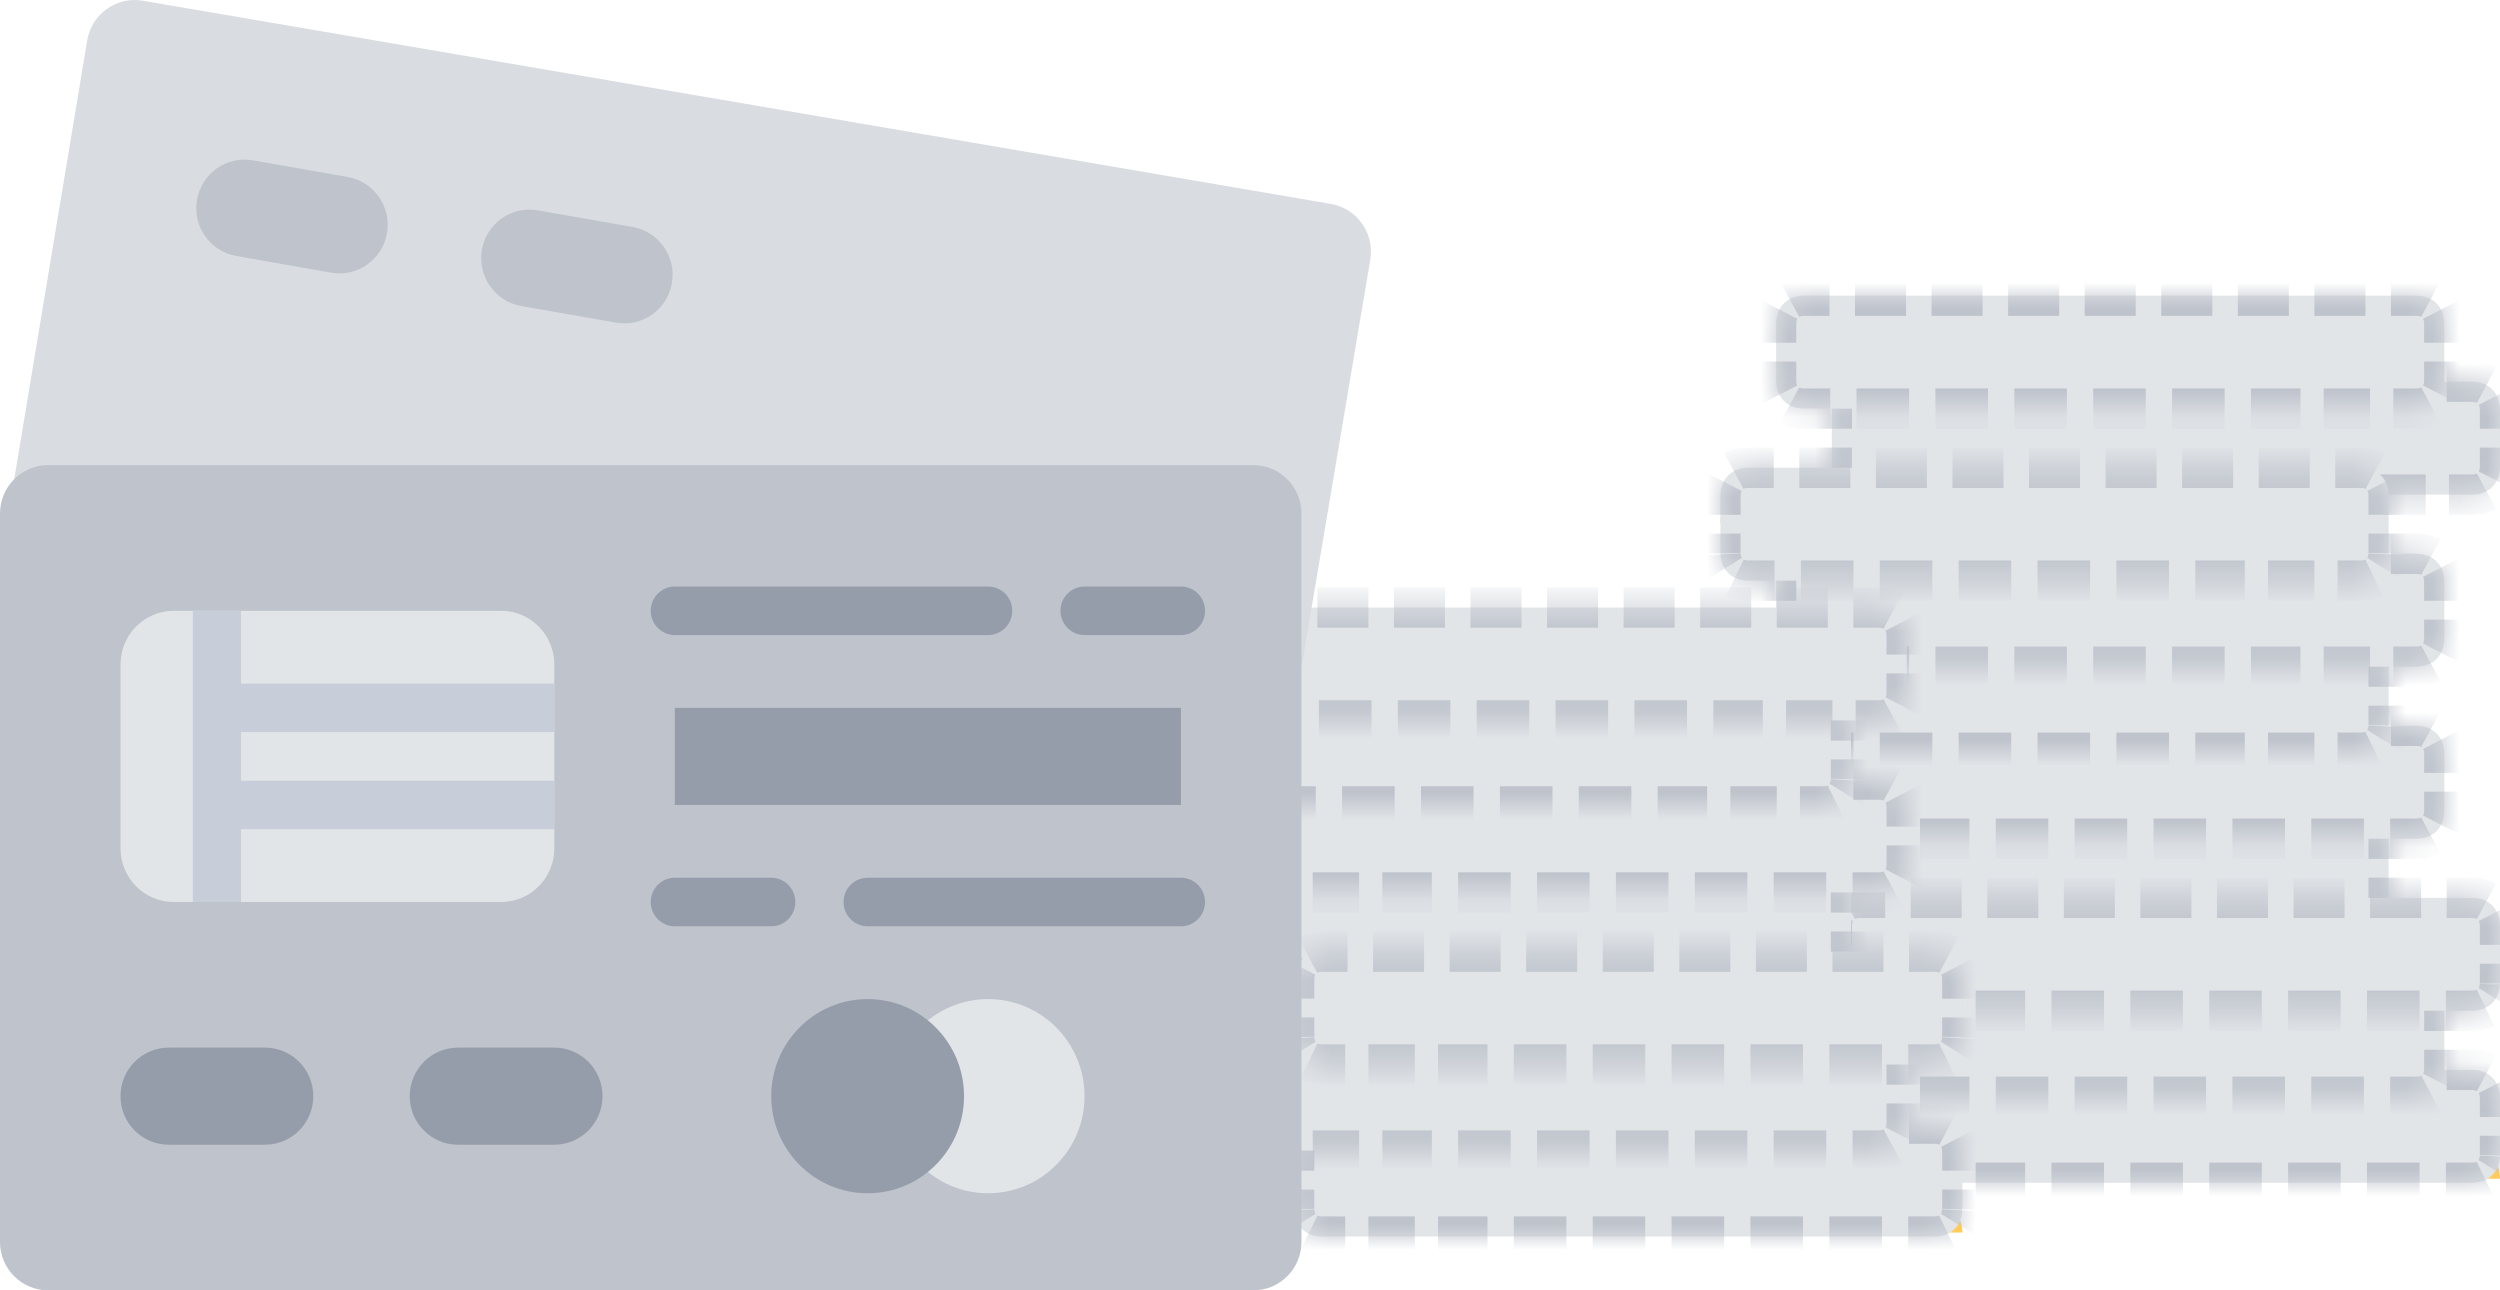<svg width="93" height="48" viewBox="0 0 93 48" fill="none" xmlns="http://www.w3.org/2000/svg">
<path d="M73.321 43.85H93C93 43.22 92.586 42.8 91.964 42.8H73.321V43.85Z" fill="#FFCB5B"/>
<mask id="path-2-inside-1" fill="white">
<path fill-rule="evenodd" clip-rule="evenodd" d="M92.995 43.066C92.947 43.631 92.547 44 91.964 44H74.357H69.179C68.596 44 68.195 43.631 68.148 43.066C68.144 43.028 68.143 42.989 68.143 42.95V40.85C68.143 40.22 68.557 39.8 69.179 39.8H91.964C92.586 39.8 93 40.22 93 40.85V42.95C93 42.989 92.998 43.028 92.995 43.066Z"/>
</mask>
<path fill-rule="evenodd" clip-rule="evenodd" d="M92.995 43.066C92.947 43.631 92.547 44 91.964 44H74.357H69.179C68.596 44 68.195 43.631 68.148 43.066C68.144 43.028 68.143 42.989 68.143 42.95V40.85C68.143 40.22 68.557 39.8 69.179 39.8H91.964C92.586 39.8 93 40.22 93 40.85V42.95C93 42.989 92.998 43.028 92.995 43.066Z" fill="#E2E5E8"/>
<path d="M92.995 43.066L93.369 43.097L93.369 43.097L92.995 43.066ZM68.148 43.066L68.521 43.034V43.034L68.148 43.066ZM91.964 43.625C92.1 43.625 92.211 43.597 92.299 43.555L92.628 44.229C92.428 44.327 92.202 44.375 91.964 44.375V43.625ZM92.522 43.354C92.573 43.272 92.61 43.166 92.622 43.034L93.369 43.097C93.349 43.336 93.279 43.558 93.159 43.75L92.522 43.354ZM92.622 43.034C92.622 43.025 92.623 43.016 92.624 43.007L93.372 43.048C93.371 43.064 93.37 43.081 93.369 43.097L92.622 43.034ZM92.625 42.978C92.625 42.969 92.625 42.96 92.625 42.95H93.375C93.375 42.966 93.375 42.982 93.374 42.999L92.625 42.978ZM92.625 42.95V42.25H93.375V42.95H92.625ZM92.625 41.55V40.85H93.375V41.55H92.625ZM92.625 40.85C92.625 40.701 92.594 40.58 92.546 40.487L93.212 40.143C93.321 40.354 93.375 40.595 93.375 40.85H92.625ZM92.32 40.256C92.229 40.207 92.111 40.175 91.964 40.175V39.425C92.222 39.425 92.464 39.482 92.676 39.596L92.32 40.256ZM91.964 40.175H91.015V39.425H91.964V40.175ZM90.066 40.175H88.167V39.425H90.066V40.175ZM87.217 40.175H85.319V39.425H87.217V40.175ZM84.369 40.175H82.47V39.425H84.369V40.175ZM81.521 40.175H79.622V39.425H81.521V40.175ZM78.673 40.175H76.774V39.425H78.673V40.175ZM75.824 40.175H73.926V39.425H75.824V40.175ZM72.976 40.175H71.077V39.425H72.976V40.175ZM70.128 40.175H69.179V39.425H70.128V40.175ZM69.179 40.175C69.032 40.175 68.914 40.207 68.823 40.256L68.467 39.596C68.679 39.482 68.921 39.425 69.179 39.425V40.175ZM68.597 40.487C68.549 40.58 68.518 40.701 68.518 40.85H67.768C67.768 40.595 67.822 40.354 67.931 40.143L68.597 40.487ZM68.518 40.85V41.55H67.768V40.85H68.518ZM68.518 42.25V42.95H67.768V42.25H68.518ZM68.518 42.95C68.518 42.96 68.518 42.969 68.518 42.978L67.769 42.999C67.768 42.982 67.768 42.966 67.768 42.95H68.518ZM68.519 43.007C68.52 43.016 68.521 43.025 68.521 43.034L67.774 43.097C67.773 43.081 67.772 43.064 67.771 43.048L68.519 43.007ZM68.521 43.034C68.532 43.166 68.57 43.272 68.62 43.354L67.984 43.75C67.864 43.558 67.794 43.336 67.774 43.097L68.521 43.034ZM68.844 43.555C68.932 43.597 69.043 43.625 69.179 43.625V44.375C68.941 44.375 68.715 44.327 68.515 44.229L68.844 43.555ZM69.179 43.625H70.042V44.375H69.179V43.625ZM70.905 43.625H72.631V44.375H70.905V43.625ZM73.494 43.625H74.357V44.375H73.494V43.625ZM74.357 43.625H75.335V44.375H74.357V43.625ZM76.314 43.625H78.27V44.375H76.314V43.625ZM79.248 43.625H81.204V44.375H79.248V43.625ZM82.183 43.625H84.139V44.375H82.183V43.625ZM85.117 43.625H87.073V44.375H85.117V43.625ZM88.052 43.625H90.008V44.375H88.052V43.625ZM90.986 43.625H91.964V44.375H90.986V43.625ZM92.995 43.066L93.743 43.129L93.743 43.129L92.995 43.066ZM68.148 43.066L68.895 43.003L68.895 43.003L68.148 43.066ZM91.964 43.25C92.049 43.25 92.103 43.233 92.134 43.218L92.793 44.566C92.536 44.691 92.253 44.75 91.964 44.75V43.25ZM92.204 43.155C92.221 43.129 92.241 43.081 92.248 43.002L93.743 43.129C93.718 43.421 93.631 43.701 93.477 43.948L92.204 43.155ZM92.248 43.003C92.248 42.997 92.249 42.992 92.249 42.986L93.747 43.068C93.746 43.088 93.744 43.108 93.743 43.129L92.248 43.003ZM92.25 42.968C92.25 42.962 92.25 42.956 92.25 42.95H93.75C93.75 42.969 93.75 42.989 93.749 43.009L92.25 42.968ZM92.25 42.95V42.25H93.75V42.95H92.25ZM92.25 41.55V40.85H93.75V41.55H92.25ZM92.25 40.85C92.25 40.754 92.23 40.693 92.213 40.66L93.545 39.971C93.685 40.241 93.75 40.542 93.75 40.85H92.25ZM92.141 40.586C92.111 40.57 92.056 40.55 91.964 40.55V39.05C92.277 39.05 92.582 39.119 92.854 39.266L92.141 40.586ZM91.964 40.55H91.015V39.05H91.964V40.55ZM90.066 40.55H88.167V39.05H90.066V40.55ZM87.217 40.55H85.319V39.05H87.217V40.55ZM84.369 40.55H82.47V39.05H84.369V40.55ZM81.521 40.55H79.622V39.05H81.521V40.55ZM78.673 40.55H76.774V39.05H78.673V40.55ZM75.824 40.55H73.926V39.05H75.824V40.55ZM72.976 40.55H71.077V39.05H72.976V40.55ZM70.128 40.55H69.179V39.05H70.128V40.55ZM69.179 40.55C69.087 40.55 69.032 40.57 69.001 40.586L68.289 39.266C68.561 39.119 68.866 39.05 69.179 39.05V40.55ZM68.93 40.659C68.913 40.693 68.893 40.754 68.893 40.85H67.393C67.393 40.542 67.458 40.241 67.598 39.971L68.93 40.659ZM68.893 40.85V41.55H67.393V40.85H68.893ZM68.893 42.25V42.95H67.393V42.25H68.893ZM68.893 42.95C68.893 42.956 68.893 42.962 68.893 42.968L67.394 43.009C67.393 42.989 67.393 42.969 67.393 42.95H68.893ZM68.894 42.986C68.894 42.992 68.895 42.997 68.895 43.003L67.4 43.129C67.399 43.108 67.397 43.088 67.396 43.068L68.894 42.986ZM68.895 43.003C68.902 43.081 68.922 43.129 68.939 43.155L67.665 43.948C67.511 43.701 67.425 43.42 67.4 43.129L68.895 43.003ZM69.009 43.218C69.04 43.233 69.094 43.25 69.179 43.25V44.75C68.89 44.75 68.607 44.691 68.35 44.566L69.009 43.218ZM69.179 43.25H70.042V44.75H69.179V43.25ZM70.905 43.25H72.631V44.75H70.905V43.25ZM73.494 43.25H74.357V44.75H73.494V43.25ZM74.357 43.25H75.335V44.75H74.357V43.25ZM76.314 43.25H78.27V44.75H76.314V43.25ZM79.248 43.25H81.204V44.75H79.248V43.25ZM82.183 43.25H84.139V44.75H82.183V43.25ZM85.117 43.25H87.073V44.75H85.117V43.25ZM88.052 43.25H90.008V44.75H88.052V43.25ZM90.986 43.25H91.964V44.75H90.986V43.25Z" fill="#BEC3CC" mask="url(#path-2-inside-1)"/>
<path d="M71.25 39.65H90.929C90.929 39.02 90.514 38.6 89.893 38.6H71.25V39.65Z" fill="#FFCB5B"/>
<mask id="path-5-inside-2" fill="white">
<path fill-rule="evenodd" clip-rule="evenodd" d="M90.929 39.75C90.929 40.38 90.514 40.8 89.893 40.8L72.286 40.8L67.107 40.8C66.486 40.8 66.072 40.38 66.072 39.75V37.65C66.072 37.02 66.486 36.6 67.107 36.6H89.893C90.514 36.6 90.929 37.02 90.929 37.65V39.75Z"/>
</mask>
<path fill-rule="evenodd" clip-rule="evenodd" d="M90.929 39.75C90.929 40.38 90.514 40.8 89.893 40.8L72.286 40.8L67.107 40.8C66.486 40.8 66.072 40.38 66.072 39.75V37.65C66.072 37.02 66.486 36.6 67.107 36.6H89.893C90.514 36.6 90.929 37.02 90.929 37.65V39.75Z" fill="#E2E5E8"/>
<path d="M89.893 40.8V41.175H89.893L89.893 40.8ZM72.286 40.8L72.286 40.425H72.286L72.286 40.8ZM67.107 40.8L67.107 41.175H67.107V40.8ZM89.893 40.425C90.04 40.425 90.157 40.393 90.248 40.344L90.604 41.004C90.393 41.118 90.15 41.175 89.893 41.175V40.425ZM90.474 40.113C90.522 40.02 90.554 39.899 90.554 39.75H91.304C91.304 40.005 91.25 40.246 91.141 40.457L90.474 40.113ZM90.554 39.75V39.05H91.304V39.75H90.554ZM90.554 38.35V37.65H91.304V38.35H90.554ZM90.554 37.65C90.554 37.501 90.522 37.38 90.474 37.288L91.141 36.943C91.25 37.154 91.304 37.395 91.304 37.65H90.554ZM90.248 37.056C90.157 37.007 90.04 36.975 89.893 36.975V36.225C90.15 36.225 90.393 36.282 90.604 36.396L90.248 37.056ZM89.893 36.975H88.944V36.225H89.893V36.975ZM87.994 36.975H86.095V36.225H87.994V36.975ZM85.146 36.975H83.247V36.225H85.146V36.975ZM82.298 36.975H80.399V36.225H82.298V36.975ZM79.45 36.975H77.551V36.225H79.45V36.975ZM76.601 36.975H74.702V36.225H76.601V36.975ZM73.753 36.975H71.854V36.225H73.753V36.975ZM70.905 36.975H69.006V36.225H70.905V36.975ZM68.057 36.975H67.107V36.225H68.057V36.975ZM67.107 36.975C66.96 36.975 66.843 37.007 66.752 37.056L66.396 36.396C66.608 36.282 66.85 36.225 67.107 36.225V36.975ZM66.526 37.287C66.478 37.38 66.447 37.501 66.447 37.65H65.697C65.697 37.395 65.751 37.154 65.859 36.943L66.526 37.287ZM66.447 37.65V38.35H65.697V37.65H66.447ZM66.447 39.05V39.75H65.697V39.05H66.447ZM66.447 39.75C66.447 39.899 66.478 40.02 66.526 40.113L65.859 40.457C65.751 40.246 65.697 40.005 65.697 39.75H66.447ZM66.752 40.344C66.843 40.393 66.96 40.425 67.107 40.425V41.175C66.85 41.175 66.608 41.118 66.396 41.004L66.752 40.344ZM67.107 40.425L67.97 40.425L67.97 41.175L67.107 41.175L67.107 40.425ZM68.833 40.425L70.56 40.425L70.56 41.175L68.833 41.175L68.833 40.425ZM71.423 40.425L72.286 40.425L72.286 41.175L71.423 41.175L71.423 40.425ZM72.286 40.425L73.264 40.425L73.264 41.175L72.286 41.175L72.286 40.425ZM74.242 40.425L76.198 40.425L76.198 41.175L74.242 41.175L74.242 40.425ZM77.177 40.425L79.133 40.425L79.133 41.175L77.177 41.175L77.177 40.425ZM80.111 40.425L82.067 40.425L82.067 41.175L80.111 41.175L80.111 40.425ZM83.046 40.425L85.002 40.425L85.002 41.175L83.046 41.175L83.046 40.425ZM85.98 40.425L87.937 40.425L87.937 41.175L85.98 41.175L85.98 40.425ZM88.915 40.425L89.893 40.425L89.893 41.175L88.915 41.175L88.915 40.425ZM89.893 40.8V41.55H89.893L89.893 40.8ZM72.286 40.8L72.286 40.05H72.286L72.286 40.8ZM67.107 40.8L67.107 41.55H67.107V40.8ZM89.893 40.05C89.984 40.05 90.04 40.03 90.07 40.014L90.782 41.334C90.51 41.481 90.205 41.55 89.893 41.55V40.05ZM90.141 39.941C90.159 39.907 90.179 39.846 90.179 39.75H91.679C91.679 40.058 91.613 40.359 91.474 40.629L90.141 39.941ZM90.179 39.75V39.05H91.679V39.75H90.179ZM90.179 38.35V37.65H91.679V38.35H90.179ZM90.179 37.65C90.179 37.554 90.159 37.493 90.141 37.459L91.474 36.771C91.613 37.041 91.679 37.342 91.679 37.65H90.179ZM90.07 37.386C90.04 37.37 89.984 37.35 89.893 37.35V35.85C90.205 35.85 90.51 35.919 90.782 36.066L90.07 37.386ZM89.893 37.35H88.944V35.85H89.893V37.35ZM87.994 37.35H86.095V35.85H87.994V37.35ZM85.146 37.35H83.247V35.85H85.146V37.35ZM82.298 37.35H80.399V35.85H82.298V37.35ZM79.45 37.35H77.551V35.85H79.45V37.35ZM76.601 37.35H74.702V35.85H76.601V37.35ZM73.753 37.35H71.854V35.85H73.753V37.35ZM70.905 37.35H69.006V35.85H70.905V37.35ZM68.057 37.35H67.107V35.85H68.057V37.35ZM67.107 37.35C67.016 37.35 66.96 37.37 66.93 37.386L66.218 36.066C66.49 35.919 66.795 35.85 67.107 35.85V37.35ZM66.859 37.459C66.842 37.493 66.822 37.554 66.822 37.65H65.322C65.322 37.342 65.387 37.041 65.526 36.771L66.859 37.459ZM66.822 37.65V38.35H65.322V37.65H66.822ZM66.822 39.05V39.75H65.322V39.05H66.822ZM66.822 39.75C66.822 39.846 66.842 39.907 66.859 39.941L65.526 40.629C65.387 40.359 65.322 40.058 65.322 39.75H66.822ZM66.93 40.014C66.96 40.03 67.016 40.05 67.107 40.05V41.55C66.795 41.55 66.49 41.481 66.218 41.334L66.93 40.014ZM67.107 40.05L67.97 40.05L67.97 41.55L67.107 41.55L67.107 40.05ZM68.833 40.05L70.559 40.05L70.56 41.55L68.833 41.55L68.833 40.05ZM71.423 40.05L72.286 40.05L72.286 41.55L71.423 41.55L71.423 40.05ZM72.286 40.05L73.264 40.05L73.264 41.55L72.286 41.55L72.286 40.05ZM74.242 40.05L76.198 40.05L76.198 41.55L74.242 41.55L74.242 40.05ZM77.177 40.05L79.133 40.05L79.133 41.55L77.177 41.55L77.177 40.05ZM80.111 40.05L82.067 40.05L82.067 41.55L80.111 41.55L80.111 40.05ZM83.046 40.05L85.002 40.05L85.002 41.55L83.046 41.55L83.046 40.05ZM85.98 40.05L87.937 40.05L87.937 41.55L85.98 41.55L85.98 40.05ZM88.915 40.05L89.893 40.05L89.893 41.55L88.915 41.55L88.915 40.05Z" fill="#BEC3CC" mask="url(#path-5-inside-2)"/>
<path d="M69.179 31.25H88.857C88.857 30.62 88.443 30.2 87.822 30.2H69.179V31.25Z" fill="#FFCB5B"/>
<mask id="path-8-inside-3" fill="white">
<path fill-rule="evenodd" clip-rule="evenodd" d="M87.825 34.4H87.821L70.214 34.4L65.036 34.4C64.414 34.4 64 33.98 64 33.35V31.25C64 30.62 64.414 30.2 65.036 30.2H87.821C88.443 30.2 88.857 30.62 88.857 31.25V33.35C88.857 33.979 88.445 34.398 87.825 34.4Z"/>
</mask>
<path fill-rule="evenodd" clip-rule="evenodd" d="M87.825 34.4H87.821L70.214 34.4L65.036 34.4C64.414 34.4 64 33.98 64 33.35V31.25C64 30.62 64.414 30.2 65.036 30.2H87.821C88.443 30.2 88.857 30.62 88.857 31.25V33.35C88.857 33.979 88.445 34.398 87.825 34.4Z" fill="#E2E5E8"/>
<path d="M87.821 34.4V34.775H87.821L87.821 34.4ZM87.825 34.4L87.826 34.775H87.825V34.4ZM70.214 34.4L70.214 34.025H70.214L70.214 34.4ZM65.036 34.4L65.036 34.775H65.036V34.4ZM87.821 34.025H87.823V34.775H87.821V34.025ZM87.824 34.025H87.825V34.775H87.824V34.025ZM87.824 34.025C87.97 34.025 88.088 33.992 88.178 33.943L88.536 34.602C88.325 34.717 88.083 34.774 87.826 34.775L87.824 34.025ZM88.403 33.712C88.451 33.619 88.482 33.499 88.482 33.35H89.232C89.232 33.604 89.178 33.844 89.07 34.055L88.403 33.712ZM88.482 33.35V32.65H89.232V33.35H88.482ZM88.482 31.95V31.25H89.232V31.95H88.482ZM88.482 31.25C88.482 31.101 88.451 30.98 88.403 30.887L89.069 30.543C89.178 30.754 89.232 30.995 89.232 31.25H88.482ZM88.177 30.656C88.086 30.607 87.968 30.575 87.821 30.575V29.825C88.079 29.825 88.321 29.882 88.533 29.996L88.177 30.656ZM87.821 30.575H86.872V29.825H87.821V30.575ZM85.923 30.575H84.024V29.825H85.923V30.575ZM83.074 30.575H81.176V29.825H83.074V30.575ZM80.226 30.575H78.327V29.825H80.226V30.575ZM77.378 30.575H75.479V29.825H77.378V30.575ZM74.53 30.575H72.631V29.825H74.53V30.575ZM71.681 30.575H69.783V29.825H71.681V30.575ZM68.833 30.575H66.934V29.825H68.833V30.575ZM65.985 30.575H65.036V29.825H65.985V30.575ZM65.036 30.575C64.889 30.575 64.771 30.607 64.68 30.656L64.324 29.996C64.536 29.882 64.778 29.825 65.036 29.825V30.575ZM64.454 30.887C64.406 30.98 64.375 31.101 64.375 31.25H63.625C63.625 30.995 63.679 30.754 63.788 30.543L64.454 30.887ZM64.375 31.25V31.95H63.625V31.25H64.375ZM64.375 32.65V33.35H63.625V32.65H64.375ZM64.375 33.35C64.375 33.499 64.406 33.62 64.454 33.713L63.788 34.057C63.679 33.846 63.625 33.605 63.625 33.35H64.375ZM64.68 33.944C64.771 33.993 64.889 34.025 65.036 34.025V34.775C64.778 34.775 64.536 34.718 64.324 34.604L64.68 33.944ZM65.036 34.025L65.899 34.025L65.899 34.775L65.036 34.775L65.036 34.025ZM66.762 34.025L68.488 34.025L68.488 34.775L66.762 34.775L66.762 34.025ZM69.351 34.025L70.214 34.025L70.214 34.775L69.351 34.775L69.351 34.025ZM70.214 34.025L71.192 34.025L71.192 34.775L70.214 34.775L70.214 34.025ZM72.171 34.025L74.127 34.025L74.127 34.775L72.171 34.775L72.171 34.025ZM75.105 34.025L77.061 34.025L77.061 34.775L75.105 34.775L75.105 34.025ZM78.04 34.025L79.996 34.025L79.996 34.775L78.04 34.775L78.04 34.025ZM80.974 34.025L82.93 34.025L82.93 34.775L80.974 34.775L80.974 34.025ZM83.909 34.025L85.865 34.025L85.865 34.775L83.909 34.775L83.909 34.025ZM86.843 34.025L87.821 34.025L87.821 34.775L86.843 34.775L86.843 34.025ZM87.821 34.4V35.15H87.821L87.821 34.4ZM87.825 34.4L87.827 35.15H87.825V34.4ZM70.214 34.4L70.214 33.65H70.214L70.214 34.4ZM65.036 34.4L65.036 35.15H65.036V34.4ZM87.821 33.65H87.823V35.15H87.821V33.65ZM87.824 33.65H87.825V35.15H87.824V33.65ZM87.823 33.65C87.914 33.65 87.969 33.63 87.999 33.614L88.715 34.932C88.443 35.079 88.139 35.149 87.827 35.15L87.823 33.65ZM88.07 33.54C88.087 33.506 88.107 33.446 88.107 33.35H89.607C89.607 33.657 89.542 33.957 89.403 34.227L88.07 33.54ZM88.107 33.35V32.65H89.607V33.35H88.107ZM88.107 31.95V31.25H89.607V31.95H88.107ZM88.107 31.25C88.107 31.154 88.087 31.093 88.07 31.059L89.402 30.371C89.542 30.641 89.607 30.942 89.607 31.25H88.107ZM87.998 30.986C87.968 30.97 87.913 30.95 87.821 30.95V29.45C88.134 29.45 88.439 29.519 88.711 29.666L87.998 30.986ZM87.821 30.95H86.872V29.45H87.821V30.95ZM85.923 30.95H84.024V29.45H85.923V30.95ZM83.074 30.95H81.176V29.45H83.074V30.95ZM80.226 30.95H78.327V29.45H80.226V30.95ZM77.378 30.95H75.479V29.45H77.378V30.95ZM74.53 30.95H72.631V29.45H74.53V30.95ZM71.681 30.95H69.783V29.45H71.681V30.95ZM68.833 30.95H66.934V29.45H68.833V30.95ZM65.985 30.95H65.036V29.45H65.985V30.95ZM65.036 30.95C64.944 30.95 64.889 30.97 64.859 30.986L64.146 29.666C64.418 29.519 64.723 29.45 65.036 29.45V30.95ZM64.787 31.059C64.77 31.093 64.75 31.154 64.75 31.25H63.25C63.25 30.942 63.315 30.641 63.455 30.371L64.787 31.059ZM64.75 31.25V31.95H63.25V31.25H64.75ZM64.75 32.65V33.35H63.25V32.65H64.75ZM64.75 33.35C64.75 33.446 64.77 33.507 64.787 33.541L63.455 34.229C63.315 33.959 63.25 33.658 63.25 33.35H64.75ZM64.859 33.614C64.889 33.63 64.944 33.65 65.036 33.65V35.15C64.723 35.15 64.418 35.081 64.146 34.934L64.859 33.614ZM65.036 33.65L65.899 33.65L65.899 35.15L65.036 35.15L65.036 33.65ZM66.762 33.65L68.488 33.65L68.488 35.15L66.762 35.15L66.762 33.65ZM69.351 33.65L70.214 33.65L70.214 35.15L69.351 35.15L69.351 33.65ZM70.214 33.65L71.192 33.65L71.192 35.15L70.214 35.15L70.214 33.65ZM72.171 33.65L74.127 33.65L74.127 35.15L72.171 35.15L72.171 33.65ZM75.105 33.65L77.061 33.65L77.061 35.15L75.105 35.15L75.105 33.65ZM78.04 33.65L79.996 33.65L79.996 35.15L78.04 35.15L78.04 33.65ZM80.974 33.65L82.93 33.65L82.93 35.15L80.974 35.15L80.974 33.65ZM83.909 33.65L85.865 33.65L85.865 35.15L83.909 35.15L83.909 33.65ZM86.843 33.65L87.821 33.65L87.821 35.15L86.843 35.15L86.843 33.65Z" fill="#BEC3CC" mask="url(#path-8-inside-3)"/>
<mask id="path-10-inside-4" fill="white">
<path fill-rule="evenodd" clip-rule="evenodd" d="M90.929 30.15C90.929 30.78 90.514 31.2 89.893 31.2L72.286 31.2L67.107 31.2C66.486 31.2 66.072 30.78 66.072 30.15V28.05C66.072 27.42 66.486 27 67.107 27H89.893C90.514 27 90.929 27.42 90.929 28.05V30.15Z"/>
</mask>
<path fill-rule="evenodd" clip-rule="evenodd" d="M90.929 30.15C90.929 30.78 90.514 31.2 89.893 31.2L72.286 31.2L67.107 31.2C66.486 31.2 66.072 30.78 66.072 30.15V28.05C66.072 27.42 66.486 27 67.107 27H89.893C90.514 27 90.929 27.42 90.929 28.05V30.15Z" fill="#E2E5E8"/>
<path d="M89.893 31.2V31.575H89.893L89.893 31.2ZM72.286 31.2L72.286 30.825H72.286L72.286 31.2ZM67.107 31.2L67.107 31.575H67.107V31.2ZM89.893 30.825C90.04 30.825 90.157 30.793 90.248 30.744L90.604 31.404C90.393 31.518 90.15 31.575 89.893 31.575V30.825ZM90.474 30.513C90.522 30.42 90.554 30.299 90.554 30.15H91.304C91.304 30.405 91.25 30.646 91.141 30.857L90.474 30.513ZM90.554 30.15V29.45H91.304V30.15H90.554ZM90.554 28.75V28.05H91.304V28.75H90.554ZM90.554 28.05C90.554 27.901 90.522 27.78 90.474 27.687L91.141 27.343C91.25 27.554 91.304 27.795 91.304 28.05H90.554ZM90.248 27.456C90.157 27.407 90.04 27.375 89.893 27.375V26.625C90.15 26.625 90.393 26.682 90.604 26.796L90.248 27.456ZM89.893 27.375H88.944V26.625H89.893V27.375ZM87.994 27.375H86.095V26.625H87.994V27.375ZM85.146 27.375H83.247V26.625H85.146V27.375ZM82.298 27.375H80.399V26.625H82.298V27.375ZM79.45 27.375H77.551V26.625H79.45V27.375ZM76.601 27.375H74.702V26.625H76.601V27.375ZM73.753 27.375H71.854V26.625H73.753V27.375ZM70.905 27.375H69.006V26.625H70.905V27.375ZM68.057 27.375H67.107V26.625H68.057V27.375ZM67.107 27.375C66.96 27.375 66.843 27.407 66.752 27.456L66.396 26.796C66.608 26.682 66.85 26.625 67.107 26.625V27.375ZM66.526 27.687C66.478 27.78 66.447 27.901 66.447 28.05H65.697C65.697 27.795 65.751 27.554 65.859 27.343L66.526 27.687ZM66.447 28.05V28.75H65.697V28.05H66.447ZM66.447 29.45V30.15H65.697V29.45H66.447ZM66.447 30.15C66.447 30.299 66.478 30.42 66.526 30.513L65.859 30.857C65.751 30.646 65.697 30.405 65.697 30.15H66.447ZM66.752 30.744C66.843 30.793 66.96 30.825 67.107 30.825V31.575C66.85 31.575 66.608 31.518 66.396 31.404L66.752 30.744ZM67.107 30.825L67.97 30.825L67.97 31.575L67.107 31.575L67.107 30.825ZM68.833 30.825L70.56 30.825L70.56 31.575L68.833 31.575L68.833 30.825ZM71.423 30.825L72.286 30.825L72.286 31.575L71.423 31.575L71.423 30.825ZM72.286 30.825L73.264 30.825L73.264 31.575L72.286 31.575L72.286 30.825ZM74.242 30.825L76.198 30.825L76.198 31.575L74.242 31.575L74.242 30.825ZM77.177 30.825L79.133 30.825L79.133 31.575L77.177 31.575L77.177 30.825ZM80.111 30.825L82.067 30.825L82.067 31.575L80.111 31.575L80.111 30.825ZM83.046 30.825L85.002 30.825L85.002 31.575L83.046 31.575L83.046 30.825ZM85.98 30.825L87.937 30.825L87.937 31.575L85.98 31.575L85.98 30.825ZM88.915 30.825L89.893 30.825L89.893 31.575L88.915 31.575L88.915 30.825ZM89.893 31.2V31.95H89.893L89.893 31.2ZM72.286 31.2L72.286 30.45H72.286L72.286 31.2ZM67.107 31.2L67.107 31.95H67.107V31.2ZM89.893 30.45C89.984 30.45 90.04 30.43 90.07 30.414L90.782 31.734C90.51 31.881 90.205 31.95 89.893 31.95V30.45ZM90.141 30.341C90.159 30.307 90.179 30.246 90.179 30.15H91.679C91.679 30.458 91.613 30.759 91.474 31.029L90.141 30.341ZM90.179 30.15V29.45H91.679V30.15H90.179ZM90.179 28.75V28.05H91.679V28.75H90.179ZM90.179 28.05C90.179 27.954 90.159 27.893 90.141 27.859L91.474 27.171C91.613 27.441 91.679 27.742 91.679 28.05H90.179ZM90.07 27.786C90.04 27.77 89.984 27.75 89.893 27.75V26.25C90.205 26.25 90.51 26.319 90.782 26.466L90.07 27.786ZM89.893 27.75H88.944V26.25H89.893V27.75ZM87.994 27.75H86.095V26.25H87.994V27.75ZM85.146 27.75H83.247V26.25H85.146V27.75ZM82.298 27.75H80.399V26.25H82.298V27.75ZM79.45 27.75H77.551V26.25H79.45V27.75ZM76.601 27.75H74.702V26.25H76.601V27.75ZM73.753 27.75H71.854V26.25H73.753V27.75ZM70.905 27.75H69.006V26.25H70.905V27.75ZM68.057 27.75H67.107V26.25H68.057V27.75ZM67.107 27.75C67.016 27.75 66.96 27.77 66.93 27.786L66.218 26.466C66.49 26.319 66.795 26.25 67.107 26.25V27.75ZM66.859 27.859C66.842 27.893 66.822 27.954 66.822 28.05H65.322C65.322 27.742 65.387 27.441 65.526 27.171L66.859 27.859ZM66.822 28.05V28.75H65.322V28.05H66.822ZM66.822 29.45V30.15H65.322V29.45H66.822ZM66.822 30.15C66.822 30.246 66.842 30.307 66.859 30.341L65.526 31.029C65.387 30.759 65.322 30.458 65.322 30.15H66.822ZM66.93 30.414C66.96 30.43 67.016 30.45 67.107 30.45V31.95C66.795 31.95 66.49 31.881 66.218 31.734L66.93 30.414ZM67.107 30.45L67.97 30.45L67.97 31.95L67.107 31.95L67.107 30.45ZM68.833 30.45L70.559 30.45L70.56 31.95L68.833 31.95L68.833 30.45ZM71.423 30.45L72.286 30.45L72.286 31.95L71.423 31.95L71.423 30.45ZM72.286 30.45L73.264 30.45L73.264 31.95L72.286 31.95L72.286 30.45ZM74.242 30.45L76.198 30.45L76.198 31.95L74.242 31.95L74.242 30.45ZM77.177 30.45L79.133 30.45L79.133 31.95L77.177 31.95L77.177 30.45ZM80.111 30.45L82.067 30.45L82.067 31.95L80.111 31.95L80.111 30.45ZM83.046 30.45L85.002 30.45L85.002 31.95L83.046 31.95L83.046 30.45ZM85.98 30.45L87.937 30.45L87.937 31.95L85.98 31.95L85.98 30.45ZM88.915 30.45L89.893 30.45L89.893 31.95L88.915 31.95L88.915 30.45Z" fill="#BEC3CC" mask="url(#path-10-inside-4)"/>
<path d="M73.321 35.45H93C93 34.82 92.586 34.4 91.964 34.4H73.321V35.45Z" fill="#FFCB5B"/>
<mask id="path-13-inside-5" fill="white">
<path fill-rule="evenodd" clip-rule="evenodd" d="M92.995 36.666C92.947 37.231 92.547 37.6 91.964 37.6H74.357H69.179C68.596 37.6 68.195 37.231 68.148 36.666C68.144 36.628 68.143 36.589 68.143 36.55V34.45C68.143 33.82 68.557 33.4 69.179 33.4H91.964C92.586 33.4 93 33.82 93 34.45V36.55C93 36.575 92.999 36.599 92.998 36.623C92.997 36.638 92.996 36.652 92.995 36.666Z"/>
</mask>
<path fill-rule="evenodd" clip-rule="evenodd" d="M92.995 36.666C92.947 37.231 92.547 37.6 91.964 37.6H74.357H69.179C68.596 37.6 68.195 37.231 68.148 36.666C68.144 36.628 68.143 36.589 68.143 36.55V34.45C68.143 33.82 68.557 33.4 69.179 33.4H91.964C92.586 33.4 93 33.82 93 34.45V36.55C93 36.575 92.999 36.599 92.998 36.623C92.997 36.638 92.996 36.652 92.995 36.666Z" fill="#E2E5E8"/>
<path d="M92.995 36.666L92.622 36.634L92.622 36.633L92.995 36.666ZM68.148 36.666L68.521 36.634V36.634L68.148 36.666ZM92.998 36.623L93.373 36.642L93.373 36.642L92.998 36.623ZM91.964 37.225C92.1 37.225 92.211 37.197 92.299 37.155L92.628 37.828C92.428 37.926 92.202 37.975 91.964 37.975V37.225ZM92.522 36.953C92.573 36.872 92.61 36.766 92.622 36.634L93.369 36.697C93.349 36.935 93.279 37.158 93.159 37.35L92.522 36.953ZM92.622 36.633C92.622 36.63 92.622 36.627 92.622 36.623L93.37 36.679C93.37 36.686 93.369 36.692 93.369 36.698L92.622 36.633ZM92.623 36.614C92.623 36.611 92.624 36.607 92.624 36.604L93.373 36.642C93.372 36.648 93.372 36.654 93.372 36.661L92.623 36.614ZM92.624 36.604C92.624 36.598 92.624 36.592 92.624 36.586L93.374 36.611C93.374 36.621 93.373 36.632 93.373 36.642L92.624 36.604ZM92.625 36.568C92.625 36.562 92.625 36.556 92.625 36.55H93.375C93.375 36.56 93.375 36.57 93.375 36.58L92.625 36.568ZM92.625 36.55V35.85H93.375V36.55H92.625ZM92.625 35.15V34.45H93.375V35.15H92.625ZM92.625 34.45C92.625 34.301 92.594 34.18 92.546 34.087L93.212 33.743C93.321 33.954 93.375 34.195 93.375 34.45H92.625ZM92.32 33.856C92.229 33.807 92.111 33.775 91.964 33.775V33.025C92.222 33.025 92.464 33.082 92.676 33.196L92.32 33.856ZM91.964 33.775H91.015V33.025H91.964V33.775ZM90.066 33.775H88.167V33.025H90.066V33.775ZM87.217 33.775H85.319V33.025H87.217V33.775ZM84.369 33.775H82.47V33.025H84.369V33.775ZM81.521 33.775H79.622V33.025H81.521V33.775ZM78.673 33.775H76.774V33.025H78.673V33.775ZM75.824 33.775H73.926V33.025H75.824V33.775ZM72.976 33.775H71.077V33.025H72.976V33.775ZM70.128 33.775H69.179V33.025H70.128V33.775ZM69.179 33.775C69.032 33.775 68.914 33.807 68.823 33.856L68.467 33.196C68.679 33.082 68.921 33.025 69.179 33.025V33.775ZM68.597 34.087C68.549 34.18 68.518 34.301 68.518 34.45H67.768C67.768 34.195 67.822 33.954 67.931 33.743L68.597 34.087ZM68.518 34.45V35.15H67.768V34.45H68.518ZM68.518 35.85V36.55H67.768V35.85H68.518ZM68.518 36.55C68.518 36.559 68.518 36.569 68.518 36.578L67.769 36.599C67.768 36.582 67.768 36.566 67.768 36.55H68.518ZM68.519 36.606C68.52 36.616 68.521 36.625 68.521 36.634L67.774 36.697C67.773 36.681 67.772 36.664 67.771 36.648L68.519 36.606ZM68.521 36.634C68.532 36.766 68.57 36.872 68.62 36.953L67.984 37.35C67.864 37.158 67.794 36.935 67.774 36.697L68.521 36.634ZM68.844 37.155C68.932 37.197 69.043 37.225 69.179 37.225V37.975C68.941 37.975 68.715 37.926 68.515 37.829L68.844 37.155ZM69.179 37.225H70.042V37.975H69.179V37.225ZM70.905 37.225H72.631V37.975H70.905V37.225ZM73.494 37.225H74.357V37.975H73.494V37.225ZM74.357 37.225H75.335V37.975H74.357V37.225ZM76.314 37.225H78.27V37.975H76.314V37.225ZM79.248 37.225H81.204V37.975H79.248V37.225ZM82.183 37.225H84.139V37.975H82.183V37.225ZM85.117 37.225H87.073V37.975H85.117V37.225ZM88.052 37.225H90.008V37.975H88.052V37.225ZM90.986 37.225H91.964V37.975H90.986V37.225ZM92.995 36.666L92.248 36.602L92.248 36.6L92.995 36.666ZM68.148 36.666L68.895 36.602L68.895 36.602L68.148 36.666ZM92.998 36.623L93.747 36.661L93.747 36.661L92.998 36.623ZM91.964 36.85C92.049 36.85 92.103 36.833 92.134 36.818L92.793 38.166C92.536 38.291 92.253 38.35 91.964 38.35V36.85ZM92.204 36.755C92.221 36.729 92.241 36.681 92.248 36.602L93.743 36.729C93.718 37.02 93.631 37.301 93.477 37.548L92.204 36.755ZM92.248 36.6C92.248 36.599 92.248 36.597 92.249 36.595L93.744 36.708C93.744 36.715 93.743 36.723 93.742 36.731L92.248 36.6ZM92.249 36.59C92.249 36.589 92.249 36.587 92.249 36.585L93.747 36.661C93.747 36.669 93.746 36.676 93.746 36.684L92.249 36.59ZM92.249 36.585C92.249 36.581 92.249 36.578 92.25 36.574L93.749 36.624C93.748 36.636 93.748 36.648 93.747 36.661L92.249 36.585ZM92.25 36.562C92.25 36.558 92.25 36.554 92.25 36.55H93.75C93.75 36.562 93.75 36.574 93.75 36.587L92.25 36.562ZM92.25 36.55V35.85H93.75V36.55H92.25ZM92.25 35.15V34.45H93.75V35.15H92.25ZM92.25 34.45C92.25 34.353 92.23 34.293 92.213 34.259L93.545 33.571C93.685 33.841 93.75 34.142 93.75 34.45H92.25ZM92.141 34.186C92.111 34.17 92.056 34.15 91.964 34.15V32.65C92.277 32.65 92.582 32.719 92.854 32.866L92.141 34.186ZM91.964 34.15H91.015V32.65H91.964V34.15ZM90.066 34.15H88.167V32.65H90.066V34.15ZM87.217 34.15H85.319V32.65H87.217V34.15ZM84.369 34.15H82.47V32.65H84.369V34.15ZM81.521 34.15H79.622V32.65H81.521V34.15ZM78.673 34.15H76.774V32.65H78.673V34.15ZM75.824 34.15H73.926V32.65H75.824V34.15ZM72.976 34.15H71.077V32.65H72.976V34.15ZM70.128 34.15H69.179V32.65H70.128V34.15ZM69.179 34.15C69.087 34.15 69.032 34.17 69.001 34.186L68.289 32.866C68.561 32.719 68.866 32.65 69.179 32.65V34.15ZM68.93 34.259C68.913 34.293 68.893 34.353 68.893 34.45H67.393C67.393 34.142 67.458 33.841 67.598 33.571L68.93 34.259ZM68.893 34.45V35.15H67.393V34.45H68.893ZM68.893 35.85V36.55H67.393V35.85H68.893ZM68.893 36.55C68.893 36.556 68.893 36.562 68.893 36.568L67.394 36.608C67.393 36.589 67.393 36.569 67.393 36.55H68.893ZM68.894 36.586C68.894 36.592 68.895 36.597 68.895 36.602L67.4 36.729C67.399 36.708 67.397 36.688 67.396 36.668L68.894 36.586ZM68.895 36.602C68.902 36.681 68.922 36.729 68.939 36.755L67.665 37.548C67.511 37.301 67.425 37.02 67.4 36.729L68.895 36.602ZM69.009 36.818C69.04 36.833 69.094 36.85 69.179 36.85V38.35C68.89 38.35 68.607 38.291 68.35 38.166L69.009 36.818ZM69.179 36.85H70.042V38.35H69.179V36.85ZM70.905 36.85H72.631V38.35H70.905V36.85ZM73.494 36.85H74.357V38.35H73.494V36.85ZM74.357 36.85H75.335V38.35H74.357V36.85ZM76.314 36.85H78.27V38.35H76.314V36.85ZM79.248 36.85H81.204V38.35H79.248V36.85ZM82.183 36.85H84.139V38.35H82.183V36.85ZM85.117 36.85H87.073V38.35H85.117V36.85ZM88.052 36.85H90.008V38.35H88.052V36.85ZM90.986 36.85H91.964V38.35H90.986V36.85Z" fill="#BEC3CC" mask="url(#path-13-inside-5)"/>
<path d="M83.679 27.85H64C64 27.22 64.414 26.8 65.036 26.8H83.679V27.85Z" fill="#FFCB5B"/>
<mask id="path-16-inside-6" fill="white">
<path fill-rule="evenodd" clip-rule="evenodd" d="M64.005 27.066C64.053 27.631 64.453 28 65.036 28H82.643H87.821C88.404 28 88.805 27.631 88.852 27.066C88.856 27.028 88.857 26.989 88.857 26.95V24.85C88.857 24.22 88.443 23.8 87.821 23.8H65.036C64.414 23.8 64 24.22 64 24.85V26.95C64 26.989 64.002 27.028 64.005 27.066Z"/>
</mask>
<path fill-rule="evenodd" clip-rule="evenodd" d="M64.005 27.066C64.053 27.631 64.453 28 65.036 28H82.643H87.821C88.404 28 88.805 27.631 88.852 27.066C88.856 27.028 88.857 26.989 88.857 26.95V24.85C88.857 24.22 88.443 23.8 87.821 23.8H65.036C64.414 23.8 64 24.22 64 24.85V26.95C64 26.989 64.002 27.028 64.005 27.066Z" fill="#E2E5E8"/>
<path d="M64.005 27.066L63.631 27.097L63.631 27.097L64.005 27.066ZM88.852 27.066L88.479 27.034V27.034L88.852 27.066ZM65.036 27.625C64.9 27.625 64.789 27.598 64.701 27.555L64.372 28.229C64.572 28.326 64.798 28.375 65.036 28.375V27.625ZM64.478 27.354C64.427 27.272 64.39 27.166 64.378 27.034L63.631 27.097C63.651 27.336 63.721 27.558 63.841 27.75L64.478 27.354ZM64.378 27.034C64.378 27.025 64.377 27.016 64.376 27.007L63.628 27.048C63.629 27.064 63.63 27.081 63.631 27.097L64.378 27.034ZM64.375 26.979C64.375 26.969 64.375 26.96 64.375 26.95H63.625C63.625 26.966 63.625 26.982 63.626 26.999L64.375 26.979ZM64.375 26.95V26.25H63.625V26.95H64.375ZM64.375 25.55V24.85H63.625V25.55H64.375ZM64.375 24.85C64.375 24.701 64.406 24.58 64.454 24.487L63.788 24.143C63.679 24.354 63.625 24.595 63.625 24.85H64.375ZM64.68 24.256C64.771 24.207 64.889 24.175 65.036 24.175V23.425C64.778 23.425 64.536 23.482 64.324 23.596L64.68 24.256ZM65.036 24.175H65.985V23.425H65.036V24.175ZM66.934 24.175H68.833V23.425H66.934V24.175ZM69.783 24.175H71.681V23.425H69.783V24.175ZM72.631 24.175H74.53V23.425H72.631V24.175ZM75.479 24.175H77.378V23.425H75.479V24.175ZM78.327 24.175H80.226V23.425H78.327V24.175ZM81.176 24.175H83.074V23.425H81.176V24.175ZM84.024 24.175H85.923V23.425H84.024V24.175ZM86.872 24.175H87.821V23.425H86.872V24.175ZM87.821 24.175C87.968 24.175 88.086 24.207 88.177 24.256L88.533 23.596C88.321 23.482 88.079 23.425 87.821 23.425V24.175ZM88.403 24.487C88.451 24.58 88.482 24.701 88.482 24.85H89.232C89.232 24.595 89.178 24.354 89.069 24.143L88.403 24.487ZM88.482 24.85V25.55H89.232V24.85H88.482ZM88.482 26.25V26.95H89.232V26.25H88.482ZM88.482 26.95C88.482 26.96 88.482 26.969 88.482 26.979L89.231 26.999C89.232 26.982 89.232 26.966 89.232 26.95H88.482ZM88.481 27.007C88.48 27.016 88.479 27.025 88.479 27.034L89.226 27.097C89.227 27.081 89.228 27.064 89.229 27.048L88.481 27.007ZM88.479 27.034C88.468 27.166 88.43 27.272 88.38 27.354L89.016 27.75C89.136 27.558 89.206 27.336 89.226 27.097L88.479 27.034ZM88.156 27.555C88.068 27.598 87.957 27.625 87.821 27.625V28.375C88.059 28.375 88.285 28.326 88.485 28.229L88.156 27.555ZM87.821 27.625H86.958V28.375H87.821V27.625ZM86.095 27.625H84.369V28.375H86.095V27.625ZM83.506 27.625H82.643V28.375H83.506V27.625ZM82.643 27.625H81.665V28.375H82.643V27.625ZM80.686 27.625H78.73V28.375H80.686V27.625ZM77.752 27.625H75.796V28.375H77.752V27.625ZM74.817 27.625H72.861V28.375H74.817V27.625ZM71.883 27.625H69.927V28.375H71.883V27.625ZM68.948 27.625H66.992V28.375H68.948V27.625ZM66.014 27.625H65.036V28.375H66.014V27.625ZM64.005 27.066L63.257 27.129L63.257 27.129L64.005 27.066ZM88.852 27.066L88.105 27.003L88.105 27.003L88.852 27.066ZM65.036 27.25C64.951 27.25 64.897 27.233 64.866 27.218L64.207 28.566C64.464 28.691 64.747 28.75 65.036 28.75V27.25ZM64.796 27.155C64.779 27.129 64.759 27.081 64.752 27.002L63.257 27.129C63.282 27.421 63.369 27.701 63.523 27.948L64.796 27.155ZM64.752 27.003C64.752 26.997 64.751 26.992 64.751 26.986L63.253 27.068C63.254 27.088 63.256 27.108 63.257 27.129L64.752 27.003ZM64.75 26.968C64.75 26.962 64.75 26.956 64.75 26.95H63.25C63.25 26.97 63.25 26.989 63.251 27.009L64.75 26.968ZM64.75 26.95V26.25H63.25V26.95H64.75ZM64.75 25.55V24.85H63.25V25.55H64.75ZM64.75 24.85C64.75 24.754 64.77 24.693 64.787 24.66L63.455 23.971C63.315 24.241 63.25 24.542 63.25 24.85H64.75ZM64.859 24.586C64.889 24.57 64.944 24.55 65.036 24.55V23.05C64.723 23.05 64.418 23.119 64.146 23.266L64.859 24.586ZM65.036 24.55H65.985V23.05H65.036V24.55ZM66.934 24.55H68.833V23.05H66.934V24.55ZM69.783 24.55H71.681V23.05H69.783V24.55ZM72.631 24.55H74.53V23.05H72.631V24.55ZM75.479 24.55H77.378V23.05H75.479V24.55ZM78.327 24.55H80.226V23.05H78.327V24.55ZM81.176 24.55H83.074V23.05H81.176V24.55ZM84.024 24.55H85.923V23.05H84.024V24.55ZM86.872 24.55H87.821V23.05H86.872V24.55ZM87.821 24.55C87.913 24.55 87.968 24.57 87.999 24.586L88.711 23.266C88.439 23.119 88.134 23.05 87.821 23.05V24.55ZM88.07 24.659C88.087 24.693 88.107 24.754 88.107 24.85H89.607C89.607 24.542 89.542 24.241 89.402 23.971L88.07 24.659ZM88.107 24.85V25.55H89.607V24.85H88.107ZM88.107 26.25V26.95H89.607V26.25H88.107ZM88.107 26.95C88.107 26.956 88.107 26.962 88.107 26.968L89.606 27.009C89.607 26.989 89.607 26.97 89.607 26.95H88.107ZM88.106 26.986C88.106 26.992 88.105 26.997 88.105 27.003L89.6 27.129C89.601 27.108 89.603 27.088 89.604 27.068L88.106 26.986ZM88.105 27.003C88.098 27.081 88.078 27.129 88.061 27.155L89.335 27.948C89.489 27.701 89.575 27.421 89.6 27.129L88.105 27.003ZM87.991 27.218C87.96 27.233 87.906 27.25 87.821 27.25V28.75C88.11 28.75 88.393 28.691 88.65 28.566L87.991 27.218ZM87.821 27.25H86.958V28.75H87.821V27.25ZM86.095 27.25H84.369V28.75H86.095V27.25ZM83.506 27.25H82.643V28.75H83.506V27.25ZM82.643 27.25H81.665V28.75H82.643V27.25ZM80.686 27.25H78.73V28.75H80.686V27.25ZM77.752 27.25H75.796V28.75H77.752V27.25ZM74.817 27.25H72.861V28.75H74.817V27.25ZM71.883 27.25H69.927V28.75H71.883V27.25ZM68.948 27.25H66.992V28.75H68.948V27.25ZM66.014 27.25H65.036V28.75H66.014V27.25Z" fill="#BEC3CC" mask="url(#path-16-inside-6)"/>
<path d="M85.75 23.65H66.071C66.071 23.02 66.486 22.6 67.107 22.6H85.75V23.65Z" fill="#FFCB5B"/>
<mask id="path-19-inside-7" fill="white">
<path fill-rule="evenodd" clip-rule="evenodd" d="M66.071 23.75C66.071 24.38 66.486 24.8 67.107 24.8L84.714 24.8L89.893 24.8C90.514 24.8 90.928 24.38 90.928 23.75V21.65C90.928 21.02 90.514 20.6 89.893 20.6H67.107C66.486 20.6 66.071 21.02 66.071 21.65V23.75Z"/>
</mask>
<path fill-rule="evenodd" clip-rule="evenodd" d="M66.071 23.75C66.071 24.38 66.486 24.8 67.107 24.8L84.714 24.8L89.893 24.8C90.514 24.8 90.928 24.38 90.928 23.75V21.65C90.928 21.02 90.514 20.6 89.893 20.6H67.107C66.486 20.6 66.071 21.02 66.071 21.65V23.75Z" fill="#E2E5E8"/>
<path d="M67.107 24.8V25.175H67.107L67.107 24.8ZM84.714 24.8L84.714 24.425H84.714L84.714 24.8ZM89.893 24.8L89.893 25.175H89.893V24.8ZM67.107 24.425C66.96 24.425 66.843 24.393 66.752 24.344L66.396 25.004C66.607 25.118 66.85 25.175 67.107 25.175V24.425ZM66.526 24.113C66.478 24.02 66.446 23.899 66.446 23.75H65.696C65.696 24.005 65.75 24.246 65.859 24.457L66.526 24.113ZM66.446 23.75V23.05H65.696V23.75H66.446ZM66.446 22.35V21.65H65.696V22.35H66.446ZM66.446 21.65C66.446 21.501 66.478 21.38 66.526 21.288L65.859 20.943C65.75 21.154 65.696 21.395 65.696 21.65H66.446ZM66.752 21.056C66.843 21.007 66.96 20.975 67.107 20.975V20.225C66.85 20.225 66.607 20.282 66.396 20.396L66.752 21.056ZM67.107 20.975H68.056V20.225H67.107V20.975ZM69.006 20.975H70.905V20.225H69.006V20.975ZM71.854 20.975H73.753V20.225H71.854V20.975ZM74.702 20.975H76.601V20.225H74.702V20.975ZM77.55 20.975H79.449V20.225H77.55V20.975ZM80.399 20.975H82.298V20.225H80.399V20.975ZM83.247 20.975H85.146V20.225H83.247V20.975ZM86.095 20.975H87.994V20.225H86.095V20.975ZM88.943 20.975H89.893V20.225H88.943V20.975ZM89.893 20.975C90.04 20.975 90.157 21.007 90.248 21.056L90.604 20.396C90.392 20.282 90.15 20.225 89.893 20.225V20.975ZM90.474 21.287C90.522 21.38 90.553 21.501 90.553 21.65H91.303C91.303 21.395 91.249 21.154 91.141 20.943L90.474 21.287ZM90.553 21.65V22.35H91.303V21.65H90.553ZM90.553 23.05V23.75H91.303V23.05H90.553ZM90.553 23.75C90.553 23.899 90.522 24.02 90.474 24.113L91.141 24.457C91.249 24.246 91.303 24.005 91.303 23.75H90.553ZM90.248 24.344C90.157 24.393 90.04 24.425 89.893 24.425V25.175C90.15 25.175 90.392 25.118 90.604 25.004L90.248 24.344ZM89.893 24.425L89.03 24.425L89.03 25.175L89.893 25.175L89.893 24.425ZM88.167 24.425L86.44 24.425L86.44 25.175L88.167 25.175L88.167 24.425ZM85.577 24.425L84.714 24.425L84.714 25.175L85.577 25.175L85.577 24.425ZM84.714 24.425L83.736 24.425L83.736 25.175L84.714 25.175L84.714 24.425ZM82.758 24.425L80.802 24.425L80.802 25.175L82.758 25.175L82.758 24.425ZM79.823 24.425L77.867 24.425L77.867 25.175L79.823 25.175L79.823 24.425ZM76.889 24.425L74.933 24.425L74.933 25.175L76.889 25.175L76.889 24.425ZM73.954 24.425L71.998 24.425L71.998 25.175L73.954 25.175L73.954 24.425ZM71.02 24.425L69.063 24.425L69.063 25.175L71.02 25.175L71.02 24.425ZM68.085 24.425L67.107 24.425L67.107 25.175L68.085 25.175L68.085 24.425ZM67.107 24.8V25.55H67.107L67.107 24.8ZM84.714 24.8L84.714 24.05H84.714L84.714 24.8ZM89.893 24.8L89.893 25.55H89.893V24.8ZM67.107 24.05C67.016 24.05 66.96 24.03 66.93 24.014L66.218 25.334C66.49 25.481 66.795 25.55 67.107 25.55V24.05ZM66.859 23.941C66.841 23.907 66.821 23.846 66.821 23.75H65.321C65.321 24.058 65.387 24.359 65.526 24.629L66.859 23.941ZM66.821 23.75V23.05H65.321V23.75H66.821ZM66.821 22.35V21.65H65.321V22.35H66.821ZM66.821 21.65C66.821 21.554 66.841 21.493 66.859 21.459L65.526 20.771C65.387 21.041 65.321 21.342 65.321 21.65H66.821ZM66.93 21.386C66.96 21.37 67.016 21.35 67.107 21.35V19.85C66.795 19.85 66.49 19.919 66.218 20.066L66.93 21.386ZM67.107 21.35H68.056V19.85H67.107V21.35ZM69.006 21.35H70.905V19.85H69.006V21.35ZM71.854 21.35H73.753V19.85H71.854V21.35ZM74.702 21.35H76.601V19.85H74.702V21.35ZM77.55 21.35H79.449V19.85H77.55V21.35ZM80.399 21.35H82.298V19.85H80.399V21.35ZM83.247 21.35H85.146V19.85H83.247V21.35ZM86.095 21.35H87.994V19.85H86.095V21.35ZM88.943 21.35H89.893V19.85H88.943V21.35ZM89.893 21.35C89.984 21.35 90.04 21.37 90.07 21.386L90.782 20.066C90.51 19.919 90.205 19.85 89.893 19.85V21.35ZM90.141 21.459C90.158 21.493 90.178 21.554 90.178 21.65H91.678C91.678 21.342 91.613 21.041 91.474 20.771L90.141 21.459ZM90.178 21.65V22.35H91.678V21.65H90.178ZM90.178 23.05V23.75H91.678V23.05H90.178ZM90.178 23.75C90.178 23.846 90.158 23.907 90.141 23.941L91.474 24.629C91.613 24.359 91.678 24.058 91.678 23.75H90.178ZM90.07 24.014C90.04 24.03 89.984 24.05 89.893 24.05V25.55C90.205 25.55 90.51 25.481 90.782 25.334L90.07 24.014ZM89.893 24.05L89.03 24.05L89.03 25.55L89.893 25.55L89.893 24.05ZM88.167 24.05L86.441 24.05L86.44 25.55L88.167 25.55L88.167 24.05ZM85.577 24.05L84.714 24.05L84.714 25.55L85.577 25.55L85.577 24.05ZM84.714 24.05L83.736 24.05L83.736 25.55L84.714 25.55L84.714 24.05ZM82.758 24.05L80.802 24.05L80.802 25.55L82.758 25.55L82.758 24.05ZM79.823 24.05L77.867 24.05L77.867 25.55L79.823 25.55L79.823 24.05ZM76.889 24.05L74.933 24.05L74.933 25.55L76.889 25.55L76.889 24.05ZM73.954 24.05L71.998 24.05L71.998 25.55L73.954 25.55L73.954 24.05ZM71.02 24.05L69.063 24.05L69.063 25.55L71.02 25.55L71.02 24.05ZM68.085 24.05L67.107 24.05L67.107 25.55L68.085 25.55L68.085 24.05Z" fill="#BEC3CC" mask="url(#path-19-inside-7)"/>
<path d="M87.821 15.25H68.143C68.143 14.62 68.557 14.2 69.178 14.2H87.821V15.25Z" fill="#FFCB5B"/>
<mask id="path-22-inside-8" fill="white">
<path fill-rule="evenodd" clip-rule="evenodd" d="M69.175 18.4H69.179L86.786 18.4L91.964 18.4C92.586 18.4 93 17.98 93 17.35V15.25C93 14.62 92.586 14.2 91.964 14.2H69.179C68.557 14.2 68.143 14.62 68.143 15.25V17.35C68.143 17.979 68.555 18.398 69.175 18.4Z"/>
</mask>
<path fill-rule="evenodd" clip-rule="evenodd" d="M69.175 18.4H69.179L86.786 18.4L91.964 18.4C92.586 18.4 93 17.98 93 17.35V15.25C93 14.62 92.586 14.2 91.964 14.2H69.179C68.557 14.2 68.143 14.62 68.143 15.25V17.35C68.143 17.979 68.555 18.398 69.175 18.4Z" fill="#E2E5E8"/>
<path d="M69.179 18.4V18.775H69.179L69.179 18.4ZM69.175 18.4L69.174 18.775H69.175V18.4ZM86.786 18.4L86.786 18.025H86.786L86.786 18.4ZM91.964 18.4L91.964 18.775H91.964V18.4ZM69.179 18.025H69.177V18.775H69.179V18.025ZM69.176 18.025H69.175V18.775H69.176V18.025ZM69.176 18.025C69.03 18.024 68.912 17.992 68.822 17.943L68.464 18.602C68.675 18.717 68.917 18.774 69.174 18.775L69.176 18.025ZM68.597 17.712C68.549 17.619 68.518 17.499 68.518 17.35H67.768C67.768 17.604 67.822 17.844 67.93 18.055L68.597 17.712ZM68.518 17.35V16.65H67.768V17.35H68.518ZM68.518 15.95V15.25H67.768V15.95H68.518ZM68.518 15.25C68.518 15.101 68.549 14.98 68.597 14.887L67.931 14.543C67.822 14.754 67.768 14.995 67.768 15.25H68.518ZM68.823 14.656C68.914 14.607 69.032 14.575 69.179 14.575V13.825C68.921 13.825 68.679 13.882 68.467 13.996L68.823 14.656ZM69.179 14.575H70.128V13.825H69.179V14.575ZM71.077 14.575H72.976V13.825H71.077V14.575ZM73.926 14.575H75.824V13.825H73.926V14.575ZM76.774 14.575H78.673V13.825H76.774V14.575ZM79.622 14.575H81.521V13.825H79.622V14.575ZM82.47 14.575H84.369V13.825H82.47V14.575ZM85.319 14.575H87.217V13.825H85.319V14.575ZM88.167 14.575H90.066V13.825H88.167V14.575ZM91.015 14.575H91.964V13.825H91.015V14.575ZM91.964 14.575C92.111 14.575 92.229 14.607 92.32 14.656L92.676 13.996C92.464 13.882 92.222 13.825 91.964 13.825V14.575ZM92.546 14.887C92.594 14.98 92.625 15.101 92.625 15.25H93.375C93.375 14.995 93.321 14.754 93.212 14.543L92.546 14.887ZM92.625 15.25V15.95H93.375V15.25H92.625ZM92.625 16.65V17.35H93.375V16.65H92.625ZM92.625 17.35C92.625 17.499 92.594 17.62 92.546 17.713L93.212 18.057C93.321 17.846 93.375 17.605 93.375 17.35H92.625ZM92.32 17.944C92.229 17.993 92.111 18.025 91.964 18.025V18.775C92.222 18.775 92.464 18.718 92.676 18.604L92.32 17.944ZM91.964 18.025L91.101 18.025L91.101 18.775L91.964 18.775L91.964 18.025ZM90.238 18.025L88.512 18.025L88.512 18.775L90.238 18.775L90.238 18.025ZM87.649 18.025L86.786 18.025L86.786 18.775L87.649 18.775L87.649 18.025ZM86.786 18.025L85.808 18.025L85.808 18.775L86.786 18.775L86.786 18.025ZM84.829 18.025L82.873 18.025L82.873 18.775L84.829 18.775L84.829 18.025ZM81.895 18.025L79.939 18.025L79.939 18.775L81.895 18.775L81.895 18.025ZM78.96 18.025L77.004 18.025L77.004 18.775L78.96 18.775L78.96 18.025ZM76.026 18.025L74.07 18.025L74.07 18.775L76.026 18.775L76.026 18.025ZM73.091 18.025L71.135 18.025L71.135 18.775L73.091 18.775L73.091 18.025ZM70.157 18.025L69.179 18.025L69.179 18.775L70.157 18.775L70.157 18.025ZM69.179 18.4V19.15H69.179L69.179 18.4ZM69.175 18.4L69.173 19.15H69.175V18.4ZM86.786 18.4L86.786 17.65H86.786L86.786 18.4ZM91.964 18.4L91.964 19.15H91.964V18.4ZM69.179 17.65H69.177V19.15H69.179V17.65ZM69.176 17.65H69.175V19.15H69.176V17.65ZM69.177 17.65C69.086 17.65 69.031 17.63 69.001 17.614L68.285 18.932C68.557 19.079 68.861 19.149 69.173 19.15L69.177 17.65ZM68.93 17.54C68.913 17.506 68.893 17.446 68.893 17.35H67.393C67.393 17.657 67.458 17.957 67.597 18.227L68.93 17.54ZM68.893 17.35V16.65H67.393V17.35H68.893ZM68.893 15.95V15.25H67.393V15.95H68.893ZM68.893 15.25C68.893 15.154 68.913 15.093 68.93 15.059L67.598 14.371C67.458 14.641 67.393 14.942 67.393 15.25H68.893ZM69.002 14.986C69.032 14.97 69.087 14.95 69.179 14.95V13.45C68.866 13.45 68.561 13.519 68.289 13.666L69.002 14.986ZM69.179 14.95H70.128V13.45H69.179V14.95ZM71.077 14.95H72.976V13.45H71.077V14.95ZM73.926 14.95H75.824V13.45H73.926V14.95ZM76.774 14.95H78.673V13.45H76.774V14.95ZM79.622 14.95H81.521V13.45H79.622V14.95ZM82.47 14.95H84.369V13.45H82.47V14.95ZM85.319 14.95H87.217V13.45H85.319V14.95ZM88.167 14.95H90.066V13.45H88.167V14.95ZM91.015 14.95H91.964V13.45H91.015V14.95ZM91.964 14.95C92.056 14.95 92.111 14.97 92.141 14.986L92.854 13.666C92.582 13.519 92.277 13.45 91.964 13.45V14.95ZM92.213 15.059C92.23 15.093 92.25 15.153 92.25 15.25H93.75C93.75 14.942 93.685 14.641 93.545 14.371L92.213 15.059ZM92.25 15.25V15.95H93.75V15.25H92.25ZM92.25 16.65V17.35H93.75V16.65H92.25ZM92.25 17.35C92.25 17.446 92.23 17.507 92.213 17.541L93.545 18.229C93.685 17.959 93.75 17.658 93.75 17.35H92.25ZM92.141 17.614C92.111 17.63 92.056 17.65 91.964 17.65V19.15C92.277 19.15 92.582 19.081 92.854 18.934L92.141 17.614ZM91.964 17.65L91.101 17.65L91.101 19.15L91.964 19.15L91.964 17.65ZM90.238 17.65L88.512 17.65L88.512 19.15L90.238 19.15L90.238 17.65ZM87.649 17.65L86.786 17.65L86.786 19.15L87.649 19.15L87.649 17.65ZM86.786 17.65L85.808 17.65L85.808 19.15L86.786 19.15L86.786 17.65ZM84.829 17.65L82.873 17.65L82.873 19.15L84.829 19.15L84.829 17.65ZM81.895 17.65L79.939 17.65L79.939 19.15L81.895 19.15L81.895 17.65ZM78.96 17.65L77.004 17.65L77.004 19.15L78.96 19.15L78.96 17.65ZM76.026 17.65L74.07 17.65L74.07 19.15L76.026 19.15L76.026 17.65ZM73.091 17.65L71.135 17.65L71.135 19.15L73.091 19.15L73.091 17.65ZM70.157 17.65L69.179 17.65L69.179 19.15L70.157 19.15L70.157 17.65Z" fill="#BEC3CC" mask="url(#path-22-inside-8)"/>
<mask id="path-24-inside-9" fill="white">
<path fill-rule="evenodd" clip-rule="evenodd" d="M66.071 14.15C66.071 14.78 66.486 15.2 67.107 15.2L84.714 15.2L89.893 15.2C90.514 15.2 90.928 14.78 90.928 14.15V12.05C90.928 11.42 90.514 11 89.893 11H67.107C66.486 11 66.071 11.42 66.071 12.05V14.15Z"/>
</mask>
<path fill-rule="evenodd" clip-rule="evenodd" d="M66.071 14.15C66.071 14.78 66.486 15.2 67.107 15.2L84.714 15.2L89.893 15.2C90.514 15.2 90.928 14.78 90.928 14.15V12.05C90.928 11.42 90.514 11 89.893 11H67.107C66.486 11 66.071 11.42 66.071 12.05V14.15Z" fill="#E2E5E8"/>
<path d="M67.107 15.2V15.575H67.107L67.107 15.2ZM84.714 15.2L84.714 14.825H84.714L84.714 15.2ZM89.893 15.2L89.893 15.575H89.893V15.2ZM67.107 14.825C66.96 14.825 66.843 14.793 66.752 14.744L66.396 15.404C66.607 15.518 66.85 15.575 67.107 15.575V14.825ZM66.526 14.513C66.478 14.42 66.446 14.299 66.446 14.15H65.696C65.696 14.405 65.75 14.646 65.859 14.857L66.526 14.513ZM66.446 14.15V13.45H65.696V14.15H66.446ZM66.446 12.75V12.05H65.696V12.75H66.446ZM66.446 12.05C66.446 11.901 66.478 11.78 66.526 11.687L65.859 11.343C65.75 11.554 65.696 11.795 65.696 12.05H66.446ZM66.752 11.456C66.843 11.407 66.96 11.375 67.107 11.375V10.625C66.85 10.625 66.607 10.682 66.396 10.796L66.752 11.456ZM67.107 11.375H68.056V10.625H67.107V11.375ZM69.006 11.375H70.905V10.625H69.006V11.375ZM71.854 11.375H73.753V10.625H71.854V11.375ZM74.702 11.375H76.601V10.625H74.702V11.375ZM77.55 11.375H79.449V10.625H77.55V11.375ZM80.399 11.375H82.298V10.625H80.399V11.375ZM83.247 11.375H85.146V10.625H83.247V11.375ZM86.095 11.375H87.994V10.625H86.095V11.375ZM88.943 11.375H89.893V10.625H88.943V11.375ZM89.893 11.375C90.04 11.375 90.157 11.407 90.248 11.456L90.604 10.796C90.392 10.682 90.15 10.625 89.893 10.625V11.375ZM90.474 11.687C90.522 11.78 90.553 11.901 90.553 12.05H91.303C91.303 11.795 91.249 11.554 91.141 11.343L90.474 11.687ZM90.553 12.05V12.75H91.303V12.05H90.553ZM90.553 13.45V14.15H91.303V13.45H90.553ZM90.553 14.15C90.553 14.299 90.522 14.42 90.474 14.513L91.141 14.857C91.249 14.646 91.303 14.405 91.303 14.15H90.553ZM90.248 14.744C90.157 14.793 90.04 14.825 89.893 14.825V15.575C90.15 15.575 90.392 15.518 90.604 15.404L90.248 14.744ZM89.893 14.825L89.03 14.825L89.03 15.575L89.893 15.575L89.893 14.825ZM88.167 14.825L86.44 14.825L86.44 15.575L88.167 15.575L88.167 14.825ZM85.577 14.825L84.714 14.825L84.714 15.575L85.577 15.575L85.577 14.825ZM84.714 14.825L83.736 14.825L83.736 15.575L84.714 15.575L84.714 14.825ZM82.758 14.825L80.802 14.825L80.802 15.575L82.758 15.575L82.758 14.825ZM79.823 14.825L77.867 14.825L77.867 15.575L79.823 15.575L79.823 14.825ZM76.889 14.825L74.933 14.825L74.933 15.575L76.889 15.575L76.889 14.825ZM73.954 14.825L71.998 14.825L71.998 15.575L73.954 15.575L73.954 14.825ZM71.02 14.825L69.063 14.825L69.063 15.575L71.02 15.575L71.02 14.825ZM68.085 14.825L67.107 14.825L67.107 15.575L68.085 15.575L68.085 14.825ZM67.107 15.2V15.95H67.107L67.107 15.2ZM84.714 15.2L84.714 14.45H84.714L84.714 15.2ZM89.893 15.2L89.893 15.95H89.893V15.2ZM67.107 14.45C67.016 14.45 66.96 14.43 66.93 14.414L66.218 15.734C66.49 15.881 66.795 15.95 67.107 15.95V14.45ZM66.859 14.341C66.841 14.307 66.821 14.246 66.821 14.15H65.321C65.321 14.458 65.387 14.759 65.526 15.029L66.859 14.341ZM66.821 14.15V13.45H65.321V14.15H66.821ZM66.821 12.75V12.05H65.321V12.75H66.821ZM66.821 12.05C66.821 11.954 66.841 11.893 66.859 11.859L65.526 11.171C65.387 11.441 65.321 11.742 65.321 12.05H66.821ZM66.93 11.786C66.96 11.77 67.016 11.75 67.107 11.75V10.25C66.795 10.25 66.49 10.319 66.218 10.466L66.93 11.786ZM67.107 11.75H68.056V10.25H67.107V11.75ZM69.006 11.75H70.905V10.25H69.006V11.75ZM71.854 11.75H73.753V10.25H71.854V11.75ZM74.702 11.75H76.601V10.25H74.702V11.75ZM77.55 11.75H79.449V10.25H77.55V11.75ZM80.399 11.75H82.298V10.25H80.399V11.75ZM83.247 11.75H85.146V10.25H83.247V11.75ZM86.095 11.75H87.994V10.25H86.095V11.75ZM88.943 11.75H89.893V10.25H88.943V11.75ZM89.893 11.75C89.984 11.75 90.04 11.77 90.07 11.786L90.782 10.466C90.51 10.319 90.205 10.25 89.893 10.25V11.75ZM90.141 11.859C90.158 11.893 90.178 11.954 90.178 12.05H91.678C91.678 11.742 91.613 11.441 91.474 11.171L90.141 11.859ZM90.178 12.05V12.75H91.678V12.05H90.178ZM90.178 13.45V14.15H91.678V13.45H90.178ZM90.178 14.15C90.178 14.246 90.158 14.307 90.141 14.341L91.474 15.029C91.613 14.759 91.678 14.458 91.678 14.15H90.178ZM90.07 14.414C90.04 14.43 89.984 14.45 89.893 14.45V15.95C90.205 15.95 90.51 15.881 90.782 15.734L90.07 14.414ZM89.893 14.45L89.03 14.45L89.03 15.95L89.893 15.95L89.893 14.45ZM88.167 14.45L86.441 14.45L86.44 15.95L88.167 15.95L88.167 14.45ZM85.577 14.45L84.714 14.45L84.714 15.95L85.577 15.95L85.577 14.45ZM84.714 14.45L83.736 14.45L83.736 15.95L84.714 15.95L84.714 14.45ZM82.758 14.45L80.802 14.45L80.802 15.95L82.758 15.95L82.758 14.45ZM79.823 14.45L77.867 14.45L77.867 15.95L79.823 15.95L79.823 14.45ZM76.889 14.45L74.933 14.45L74.933 15.95L76.889 15.95L76.889 14.45ZM73.954 14.45L71.998 14.45L71.998 15.95L73.954 15.95L73.954 14.45ZM71.02 14.45L69.063 14.45L69.063 15.95L71.02 15.95L71.02 14.45ZM68.085 14.45L67.107 14.45L67.107 15.95L68.085 15.95L68.085 14.45Z" fill="#BEC3CC" mask="url(#path-24-inside-9)"/>
<path d="M83.679 19.45H64C64 18.82 64.414 18.4 65.036 18.4H83.679V19.45Z" fill="#FFCB5B"/>
<mask id="path-27-inside-10" fill="white">
<path fill-rule="evenodd" clip-rule="evenodd" d="M64.005 20.666C64.053 21.231 64.453 21.6 65.036 21.6H82.643H87.821C88.404 21.6 88.805 21.231 88.852 20.666C88.856 20.628 88.857 20.589 88.857 20.55V18.45C88.857 17.82 88.443 17.4 87.821 17.4H65.036C64.414 17.4 64 17.82 64 18.45V20.55C64 20.589 64.002 20.628 64.005 20.666Z"/>
</mask>
<path fill-rule="evenodd" clip-rule="evenodd" d="M64.005 20.666C64.053 21.231 64.453 21.6 65.036 21.6H82.643H87.821C88.404 21.6 88.805 21.231 88.852 20.666C88.856 20.628 88.857 20.589 88.857 20.55V18.45C88.857 17.82 88.443 17.4 87.821 17.4H65.036C64.414 17.4 64 17.82 64 18.45V20.55C64 20.589 64.002 20.628 64.005 20.666Z" fill="#E2E5E8"/>
<path d="M64.005 20.666L63.631 20.697L63.631 20.697L64.005 20.666ZM88.852 20.666L88.479 20.634V20.634L88.852 20.666ZM65.036 21.225C64.9 21.225 64.789 21.197 64.701 21.155L64.372 21.828C64.572 21.926 64.798 21.975 65.036 21.975V21.225ZM64.478 20.953C64.427 20.872 64.39 20.766 64.378 20.634L63.631 20.697C63.651 20.936 63.721 21.158 63.841 21.35L64.478 20.953ZM64.378 20.634C64.378 20.625 64.377 20.616 64.376 20.607L63.628 20.648C63.629 20.664 63.63 20.681 63.631 20.697L64.378 20.634ZM64.375 20.578C64.375 20.569 64.375 20.559 64.375 20.55H63.625C63.625 20.566 63.625 20.582 63.626 20.599L64.375 20.578ZM64.375 20.55V19.85H63.625V20.55H64.375ZM64.375 19.15V18.45H63.625V19.15H64.375ZM64.375 18.45C64.375 18.301 64.406 18.18 64.454 18.087L63.788 17.743C63.679 17.954 63.625 18.195 63.625 18.45H64.375ZM64.68 17.856C64.771 17.807 64.889 17.775 65.036 17.775V17.025C64.778 17.025 64.536 17.082 64.324 17.196L64.68 17.856ZM65.036 17.775H65.985V17.025H65.036V17.775ZM66.934 17.775H68.833V17.025H66.934V17.775ZM69.783 17.775H71.681V17.025H69.783V17.775ZM72.631 17.775H74.53V17.025H72.631V17.775ZM75.479 17.775H77.378V17.025H75.479V17.775ZM78.327 17.775H80.226V17.025H78.327V17.775ZM81.176 17.775H83.074V17.025H81.176V17.775ZM84.024 17.775H85.923V17.025H84.024V17.775ZM86.872 17.775H87.821V17.025H86.872V17.775ZM87.821 17.775C87.968 17.775 88.086 17.807 88.177 17.856L88.533 17.196C88.321 17.082 88.079 17.025 87.821 17.025V17.775ZM88.403 18.087C88.451 18.18 88.482 18.301 88.482 18.45H89.232C89.232 18.195 89.178 17.954 89.069 17.743L88.403 18.087ZM88.482 18.45V19.15H89.232V18.45H88.482ZM88.482 19.85V20.55H89.232V19.85H88.482ZM88.482 20.55C88.482 20.559 88.482 20.569 88.482 20.578L89.231 20.599C89.232 20.582 89.232 20.566 89.232 20.55H88.482ZM88.481 20.607C88.48 20.616 88.479 20.625 88.479 20.634L89.226 20.697C89.227 20.681 89.228 20.664 89.229 20.648L88.481 20.607ZM88.479 20.634C88.468 20.766 88.43 20.872 88.38 20.953L89.016 21.35C89.136 21.158 89.206 20.936 89.226 20.697L88.479 20.634ZM88.156 21.155C88.068 21.197 87.957 21.225 87.821 21.225V21.975C88.059 21.975 88.285 21.926 88.485 21.829L88.156 21.155ZM87.821 21.225H86.958V21.975H87.821V21.225ZM86.095 21.225H84.369V21.975H86.095V21.225ZM83.506 21.225H82.643V21.975H83.506V21.225ZM82.643 21.225H81.665V21.975H82.643V21.225ZM80.686 21.225H78.73V21.975H80.686V21.225ZM77.752 21.225H75.796V21.975H77.752V21.225ZM74.817 21.225H72.861V21.975H74.817V21.225ZM71.883 21.225H69.927V21.975H71.883V21.225ZM68.948 21.225H66.992V21.975H68.948V21.225ZM66.014 21.225H65.036V21.975H66.014V21.225ZM64.005 20.666L63.257 20.729L63.257 20.729L64.005 20.666ZM88.852 20.666L88.105 20.602L88.105 20.602L88.852 20.666ZM65.036 20.85C64.951 20.85 64.897 20.833 64.866 20.818L64.207 22.166C64.464 22.291 64.747 22.35 65.036 22.35V20.85ZM64.796 20.755C64.779 20.729 64.759 20.681 64.752 20.602L63.257 20.729C63.282 21.02 63.369 21.301 63.523 21.548L64.796 20.755ZM64.752 20.602C64.752 20.597 64.751 20.592 64.751 20.586L63.253 20.668C63.254 20.688 63.256 20.708 63.257 20.729L64.752 20.602ZM64.75 20.568C64.75 20.562 64.75 20.556 64.75 20.55H63.25C63.25 20.569 63.25 20.589 63.251 20.608L64.75 20.568ZM64.75 20.55V19.85H63.25V20.55H64.75ZM64.75 19.15V18.45H63.25V19.15H64.75ZM64.75 18.45C64.75 18.354 64.77 18.293 64.787 18.259L63.455 17.571C63.315 17.841 63.25 18.142 63.25 18.45H64.75ZM64.859 18.186C64.889 18.17 64.944 18.15 65.036 18.15V16.65C64.723 16.65 64.418 16.719 64.146 16.866L64.859 18.186ZM65.036 18.15H65.985V16.65H65.036V18.15ZM66.934 18.15H68.833V16.65H66.934V18.15ZM69.783 18.15H71.681V16.65H69.783V18.15ZM72.631 18.15H74.53V16.65H72.631V18.15ZM75.479 18.15H77.378V16.65H75.479V18.15ZM78.327 18.15H80.226V16.65H78.327V18.15ZM81.176 18.15H83.074V16.65H81.176V18.15ZM84.024 18.15H85.923V16.65H84.024V18.15ZM86.872 18.15H87.821V16.65H86.872V18.15ZM87.821 18.15C87.913 18.15 87.968 18.17 87.999 18.186L88.711 16.866C88.439 16.719 88.134 16.65 87.821 16.65V18.15ZM88.07 18.259C88.087 18.293 88.107 18.354 88.107 18.45H89.607C89.607 18.142 89.542 17.841 89.402 17.571L88.07 18.259ZM88.107 18.45V19.15H89.607V18.45H88.107ZM88.107 19.85V20.55H89.607V19.85H88.107ZM88.107 20.55C88.107 20.556 88.107 20.562 88.107 20.568L89.606 20.608C89.607 20.589 89.607 20.569 89.607 20.55H88.107ZM88.106 20.586C88.106 20.592 88.105 20.597 88.105 20.602L89.6 20.729C89.601 20.708 89.603 20.688 89.604 20.668L88.106 20.586ZM88.105 20.602C88.098 20.681 88.078 20.729 88.061 20.755L89.335 21.548C89.489 21.301 89.575 21.02 89.6 20.729L88.105 20.602ZM87.991 20.818C87.96 20.833 87.906 20.85 87.821 20.85V22.35C88.11 22.35 88.393 22.291 88.65 22.166L87.991 20.818ZM87.821 20.85H86.958V22.35H87.821V20.85ZM86.095 20.85H84.369V22.35H86.095V20.85ZM83.506 20.85H82.643V22.35H83.506V20.85ZM82.643 20.85H81.665V22.35H82.643V20.85ZM80.686 20.85H78.73V22.35H80.686V20.85ZM77.752 20.85H75.796V22.35H77.752V20.85ZM74.817 20.85H72.861V22.35H74.817V20.85ZM71.883 20.85H69.927V22.35H71.883V20.85ZM68.948 20.85H66.992V22.35H68.948V20.85ZM66.014 20.85H65.036V22.35H66.014V20.85Z" fill="#BEC3CC" mask="url(#path-27-inside-10)"/>
<path d="M53.321 45.85H73C73 45.22 72.586 44.8 71.964 44.8H53.321V45.85Z" fill="#FFCB5B"/>
<mask id="path-30-inside-11" fill="white">
<path fill-rule="evenodd" clip-rule="evenodd" d="M72.995 45.066C72.947 45.631 72.547 46 71.964 46H54.357H49.179C48.596 46 48.195 45.631 48.148 45.066C48.145 45.028 48.143 44.989 48.143 44.95V42.85C48.143 42.22 48.557 41.8 49.179 41.8H71.964C72.586 41.8 73 42.22 73 42.85V44.95C73 44.989 72.998 45.028 72.995 45.066Z"/>
</mask>
<path fill-rule="evenodd" clip-rule="evenodd" d="M72.995 45.066C72.947 45.631 72.547 46 71.964 46H54.357H49.179C48.596 46 48.195 45.631 48.148 45.066C48.145 45.028 48.143 44.989 48.143 44.95V42.85C48.143 42.22 48.557 41.8 49.179 41.8H71.964C72.586 41.8 73 42.22 73 42.85V44.95C73 44.989 72.998 45.028 72.995 45.066Z" fill="#E2E5E8"/>
<path d="M72.995 45.066L73.369 45.097L73.369 45.097L72.995 45.066ZM48.148 45.066L48.521 45.034V45.034L48.148 45.066ZM71.964 45.625C72.1 45.625 72.211 45.597 72.299 45.555L72.628 46.229C72.428 46.327 72.202 46.375 71.964 46.375V45.625ZM72.522 45.354C72.573 45.272 72.61 45.166 72.622 45.034L73.369 45.097C73.349 45.336 73.279 45.558 73.159 45.75L72.522 45.354ZM72.622 45.034C72.622 45.025 72.623 45.016 72.624 45.007L73.372 45.048C73.371 45.064 73.37 45.081 73.369 45.097L72.622 45.034ZM72.625 44.978C72.625 44.969 72.625 44.96 72.625 44.95H73.375C73.375 44.966 73.375 44.982 73.374 44.999L72.625 44.978ZM72.625 44.95V44.25H73.375V44.95H72.625ZM72.625 43.55V42.85H73.375V43.55H72.625ZM72.625 42.85C72.625 42.701 72.594 42.58 72.546 42.487L73.212 42.143C73.321 42.354 73.375 42.595 73.375 42.85H72.625ZM72.32 42.256C72.229 42.207 72.111 42.175 71.964 42.175V41.425C72.222 41.425 72.464 41.482 72.676 41.596L72.32 42.256ZM71.964 42.175H71.015V41.425H71.964V42.175ZM70.066 42.175H68.167V41.425H70.066V42.175ZM67.217 42.175H65.319V41.425H67.217V42.175ZM64.369 42.175H62.47V41.425H64.369V42.175ZM61.521 42.175H59.622V41.425H61.521V42.175ZM58.673 42.175H56.774V41.425H58.673V42.175ZM55.824 42.175H53.926V41.425H55.824V42.175ZM52.976 42.175H51.077V41.425H52.976V42.175ZM50.128 42.175H49.179V41.425H50.128V42.175ZM49.179 42.175C49.032 42.175 48.914 42.207 48.824 42.256L48.467 41.596C48.679 41.482 48.921 41.425 49.179 41.425V42.175ZM48.597 42.487C48.549 42.58 48.518 42.701 48.518 42.85H47.768C47.768 42.595 47.822 42.354 47.931 42.143L48.597 42.487ZM48.518 42.85V43.55H47.768V42.85H48.518ZM48.518 44.25V44.95H47.768V44.25H48.518ZM48.518 44.95C48.518 44.96 48.518 44.969 48.518 44.978L47.769 44.999C47.768 44.982 47.768 44.966 47.768 44.95H48.518ZM48.52 45.007C48.52 45.016 48.521 45.025 48.521 45.034L47.774 45.097C47.773 45.081 47.772 45.064 47.771 45.048L48.52 45.007ZM48.521 45.034C48.532 45.166 48.569 45.272 48.62 45.354L47.984 45.75C47.864 45.558 47.794 45.336 47.774 45.097L48.521 45.034ZM48.844 45.555C48.932 45.597 49.043 45.625 49.179 45.625V46.375C48.941 46.375 48.715 46.327 48.515 46.229L48.844 45.555ZM49.179 45.625H50.042V46.375H49.179V45.625ZM50.905 45.625H52.631V46.375H50.905V45.625ZM53.494 45.625H54.357V46.375H53.494V45.625ZM54.357 45.625H55.335V46.375H54.357V45.625ZM56.313 45.625H58.27V46.375H56.313V45.625ZM59.248 45.625H61.204V46.375H59.248V45.625ZM62.183 45.625H64.139V46.375H62.183V45.625ZM65.117 45.625H67.073V46.375H65.117V45.625ZM68.052 45.625H70.008V46.375H68.052V45.625ZM70.986 45.625H71.964V46.375H70.986V45.625ZM72.995 45.066L73.743 45.129L73.743 45.129L72.995 45.066ZM48.148 45.066L48.895 45.003L48.895 45.003L48.148 45.066ZM71.964 45.25C72.049 45.25 72.103 45.233 72.134 45.218L72.793 46.566C72.536 46.691 72.253 46.75 71.964 46.75V45.25ZM72.204 45.155C72.221 45.129 72.241 45.081 72.248 45.002L73.743 45.129C73.718 45.421 73.631 45.701 73.477 45.948L72.204 45.155ZM72.248 45.003C72.248 44.997 72.249 44.992 72.249 44.986L73.747 45.068C73.746 45.088 73.744 45.108 73.743 45.129L72.248 45.003ZM72.25 44.968C72.25 44.962 72.25 44.956 72.25 44.95H73.75C73.75 44.969 73.75 44.989 73.749 45.009L72.25 44.968ZM72.25 44.95V44.25H73.75V44.95H72.25ZM72.25 43.55V42.85H73.75V43.55H72.25ZM72.25 42.85C72.25 42.754 72.23 42.693 72.213 42.66L73.545 41.971C73.685 42.241 73.75 42.542 73.75 42.85H72.25ZM72.141 42.586C72.111 42.57 72.056 42.55 71.964 42.55V41.05C72.277 41.05 72.582 41.119 72.854 41.266L72.141 42.586ZM71.964 42.55H71.015V41.05H71.964V42.55ZM70.066 42.55H68.167V41.05H70.066V42.55ZM67.217 42.55H65.319V41.05H67.217V42.55ZM64.369 42.55H62.47V41.05H64.369V42.55ZM61.521 42.55H59.622V41.05H61.521V42.55ZM58.673 42.55H56.774V41.05H58.673V42.55ZM55.824 42.55H53.926V41.05H55.824V42.55ZM52.976 42.55H51.077V41.05H52.976V42.55ZM50.128 42.55H49.179V41.05H50.128V42.55ZM49.179 42.55C49.087 42.55 49.032 42.57 49.002 42.586L48.289 41.266C48.561 41.119 48.866 41.05 49.179 41.05V42.55ZM48.931 42.659C48.913 42.693 48.893 42.754 48.893 42.85H47.393C47.393 42.542 47.458 42.241 47.598 41.971L48.931 42.659ZM48.893 42.85V43.55H47.393V42.85H48.893ZM48.893 44.25V44.95H47.393V44.25H48.893ZM48.893 44.95C48.893 44.956 48.893 44.962 48.893 44.968L47.394 45.009C47.393 44.989 47.393 44.969 47.393 44.95H48.893ZM48.894 44.986C48.894 44.992 48.895 44.997 48.895 45.003L47.4 45.129C47.399 45.108 47.397 45.088 47.396 45.068L48.894 44.986ZM48.895 45.003C48.902 45.081 48.922 45.129 48.939 45.155L47.666 45.948C47.511 45.701 47.425 45.42 47.4 45.129L48.895 45.003ZM49.009 45.218C49.04 45.233 49.094 45.25 49.179 45.25V46.75C48.89 46.75 48.607 46.691 48.35 46.566L49.009 45.218ZM49.179 45.25H50.042V46.75H49.179V45.25ZM50.905 45.25H52.631V46.75H50.905V45.25ZM53.494 45.25H54.357V46.75H53.494V45.25ZM54.357 45.25H55.335V46.75H54.357V45.25ZM56.313 45.25H58.27V46.75H56.313V45.25ZM59.248 45.25H61.204V46.75H59.248V45.25ZM62.183 45.25H64.139V46.75H62.183V45.25ZM65.117 45.25H67.073V46.75H65.117V45.25ZM68.052 45.25H70.008V46.75H68.052V45.25ZM70.986 45.25H71.964V46.75H70.986V45.25Z" fill="#BEC3CC" mask="url(#path-30-inside-11)"/>
<path d="M51.25 41.65H70.929C70.929 41.02 70.514 40.6 69.893 40.6H51.25V41.65Z" fill="#FFCB5B"/>
<mask id="path-33-inside-12" fill="white">
<path fill-rule="evenodd" clip-rule="evenodd" d="M70.929 41.75C70.929 42.38 70.514 42.8 69.893 42.8L52.286 42.8L47.107 42.8C46.486 42.8 46.072 42.38 46.072 41.75V39.65C46.072 39.02 46.486 38.6 47.107 38.6H69.893C70.514 38.6 70.929 39.02 70.929 39.65V41.75Z"/>
</mask>
<path fill-rule="evenodd" clip-rule="evenodd" d="M70.929 41.75C70.929 42.38 70.514 42.8 69.893 42.8L52.286 42.8L47.107 42.8C46.486 42.8 46.072 42.38 46.072 41.75V39.65C46.072 39.02 46.486 38.6 47.107 38.6H69.893C70.514 38.6 70.929 39.02 70.929 39.65V41.75Z" fill="#E2E5E8"/>
<path d="M69.893 42.8V43.175H69.893L69.893 42.8ZM52.286 42.8L52.286 42.425H52.286L52.286 42.8ZM47.107 42.8L47.107 43.175H47.107V42.8ZM69.893 42.425C70.04 42.425 70.157 42.393 70.248 42.344L70.604 43.004C70.393 43.118 70.15 43.175 69.893 43.175V42.425ZM70.474 42.113C70.522 42.02 70.554 41.899 70.554 41.75H71.304C71.304 42.005 71.25 42.246 71.141 42.457L70.474 42.113ZM70.554 41.75V41.05H71.304V41.75H70.554ZM70.554 40.35V39.65H71.304V40.35H70.554ZM70.554 39.65C70.554 39.501 70.522 39.38 70.474 39.288L71.141 38.943C71.25 39.154 71.304 39.395 71.304 39.65H70.554ZM70.248 39.056C70.157 39.007 70.04 38.975 69.893 38.975V38.225C70.15 38.225 70.393 38.282 70.604 38.396L70.248 39.056ZM69.893 38.975H68.944V38.225H69.893V38.975ZM67.994 38.975H66.095V38.225H67.994V38.975ZM65.146 38.975H63.247V38.225H65.146V38.975ZM62.298 38.975H60.399V38.225H62.298V38.975ZM59.45 38.975H57.551V38.225H59.45V38.975ZM56.601 38.975H54.702V38.225H56.601V38.975ZM53.753 38.975H51.854V38.225H53.753V38.975ZM50.905 38.975H49.006V38.225H50.905V38.975ZM48.057 38.975H47.107V38.225H48.057V38.975ZM47.107 38.975C46.96 38.975 46.843 39.007 46.752 39.056L46.396 38.396C46.608 38.282 46.85 38.225 47.107 38.225V38.975ZM46.526 39.287C46.478 39.38 46.447 39.501 46.447 39.65H45.697C45.697 39.395 45.751 39.154 45.859 38.943L46.526 39.287ZM46.447 39.65V40.35H45.697V39.65H46.447ZM46.447 41.05V41.75H45.697V41.05H46.447ZM46.447 41.75C46.447 41.899 46.478 42.02 46.526 42.113L45.859 42.457C45.751 42.246 45.697 42.005 45.697 41.75H46.447ZM46.752 42.344C46.843 42.393 46.96 42.425 47.107 42.425V43.175C46.85 43.175 46.608 43.118 46.396 43.004L46.752 42.344ZM47.107 42.425L47.97 42.425L47.97 43.175L47.107 43.175L47.107 42.425ZM48.833 42.425L50.56 42.425L50.56 43.175L48.833 43.175L48.833 42.425ZM51.423 42.425L52.286 42.425L52.286 43.175L51.423 43.175L51.423 42.425ZM52.286 42.425L53.264 42.425L53.264 43.175L52.286 43.175L52.286 42.425ZM54.242 42.425L56.199 42.425L56.199 43.175L54.242 43.175L54.242 42.425ZM57.177 42.425L59.133 42.425L59.133 43.175L57.177 43.175L57.177 42.425ZM60.111 42.425L62.068 42.425L62.068 43.175L60.111 43.175L60.111 42.425ZM63.046 42.425L65.002 42.425L65.002 43.175L63.046 43.175L63.046 42.425ZM65.98 42.425L67.937 42.425L67.937 43.175L65.98 43.175L65.98 42.425ZM68.915 42.425L69.893 42.425L69.893 43.175L68.915 43.175L68.915 42.425ZM69.893 42.8V43.55H69.893L69.893 42.8ZM52.286 42.8L52.286 42.05H52.286L52.286 42.8ZM47.107 42.8L47.107 43.55H47.107V42.8ZM69.893 42.05C69.984 42.05 70.04 42.03 70.07 42.014L70.782 43.334C70.51 43.481 70.205 43.55 69.893 43.55V42.05ZM70.141 41.941C70.159 41.907 70.179 41.846 70.179 41.75H71.679C71.679 42.058 71.613 42.359 71.474 42.629L70.141 41.941ZM70.179 41.75V41.05H71.679V41.75H70.179ZM70.179 40.35V39.65H71.679V40.35H70.179ZM70.179 39.65C70.179 39.554 70.159 39.493 70.141 39.459L71.474 38.771C71.613 39.041 71.679 39.342 71.679 39.65H70.179ZM70.07 39.386C70.04 39.37 69.984 39.35 69.893 39.35V37.85C70.205 37.85 70.51 37.919 70.782 38.066L70.07 39.386ZM69.893 39.35H68.944V37.85H69.893V39.35ZM67.994 39.35H66.095V37.85H67.994V39.35ZM65.146 39.35H63.247V37.85H65.146V39.35ZM62.298 39.35H60.399V37.85H62.298V39.35ZM59.45 39.35H57.551V37.85H59.45V39.35ZM56.601 39.35H54.702V37.85H56.601V39.35ZM53.753 39.35H51.854V37.85H53.753V39.35ZM50.905 39.35H49.006V37.85H50.905V39.35ZM48.057 39.35H47.107V37.85H48.057V39.35ZM47.107 39.35C47.016 39.35 46.96 39.37 46.93 39.386L46.218 38.066C46.49 37.919 46.795 37.85 47.107 37.85V39.35ZM46.859 39.459C46.842 39.493 46.822 39.554 46.822 39.65H45.322C45.322 39.342 45.387 39.041 45.526 38.771L46.859 39.459ZM46.822 39.65V40.35H45.322V39.65H46.822ZM46.822 41.05V41.75H45.322V41.05H46.822ZM46.822 41.75C46.822 41.846 46.842 41.907 46.859 41.941L45.526 42.629C45.387 42.359 45.322 42.058 45.322 41.75H46.822ZM46.93 42.014C46.96 42.03 47.016 42.05 47.107 42.05V43.55C46.795 43.55 46.49 43.481 46.218 43.334L46.93 42.014ZM47.107 42.05L47.97 42.05L47.97 43.55L47.107 43.55L47.107 42.05ZM48.833 42.05L50.559 42.05L50.56 43.55L48.833 43.55L48.833 42.05ZM51.423 42.05L52.286 42.05L52.286 43.55L51.423 43.55L51.423 42.05ZM52.286 42.05L53.264 42.05L53.264 43.55L52.286 43.55L52.286 42.05ZM54.242 42.05L56.199 42.05L56.199 43.55L54.242 43.55L54.242 42.05ZM57.177 42.05L59.133 42.05L59.133 43.55L57.177 43.55L57.177 42.05ZM60.111 42.05L62.068 42.05L62.068 43.55L60.111 43.55L60.111 42.05ZM63.046 42.05L65.002 42.05L65.002 43.55L63.046 43.55L63.046 42.05ZM65.98 42.05L67.937 42.05L67.937 43.55L65.98 43.55L65.98 42.05ZM68.915 42.05L69.893 42.05L69.893 43.55L68.915 43.55L68.915 42.05Z" fill="#BEC3CC" mask="url(#path-33-inside-12)"/>
<path d="M49.179 33.25H68.857C68.857 32.62 68.443 32.2 67.822 32.2H49.179V33.25Z" fill="#FFCB5B"/>
<mask id="path-36-inside-13" fill="white">
<path fill-rule="evenodd" clip-rule="evenodd" d="M67.825 36.4H67.821L50.214 36.4L45.036 36.4C44.414 36.4 44 35.98 44 35.35V33.25C44 32.62 44.414 32.2 45.036 32.2H67.821C68.443 32.2 68.857 32.62 68.857 33.25V35.35C68.857 35.979 68.445 36.398 67.825 36.4Z"/>
</mask>
<path fill-rule="evenodd" clip-rule="evenodd" d="M67.825 36.4H67.821L50.214 36.4L45.036 36.4C44.414 36.4 44 35.98 44 35.35V33.25C44 32.62 44.414 32.2 45.036 32.2H67.821C68.443 32.2 68.857 32.62 68.857 33.25V35.35C68.857 35.979 68.445 36.398 67.825 36.4Z" fill="#E2E5E8"/>
<path d="M67.821 36.4V36.775H67.821L67.821 36.4ZM67.825 36.4L67.826 36.775H67.825V36.4ZM50.214 36.4L50.214 36.025H50.214L50.214 36.4ZM45.036 36.4L45.036 36.775H45.036V36.4ZM67.821 36.025H67.823V36.775H67.821V36.025ZM67.824 36.025H67.825V36.775H67.824V36.025ZM67.824 36.025C67.97 36.025 68.088 35.992 68.178 35.943L68.536 36.602C68.325 36.717 68.083 36.774 67.826 36.775L67.824 36.025ZM68.403 35.712C68.451 35.619 68.482 35.499 68.482 35.35H69.232C69.232 35.604 69.178 35.844 69.07 36.055L68.403 35.712ZM68.482 35.35V34.65H69.232V35.35H68.482ZM68.482 33.95V33.25H69.232V33.95H68.482ZM68.482 33.25C68.482 33.101 68.451 32.98 68.403 32.887L69.069 32.543C69.178 32.754 69.232 32.995 69.232 33.25H68.482ZM68.177 32.656C68.086 32.607 67.968 32.575 67.821 32.575V31.825C68.079 31.825 68.321 31.882 68.533 31.996L68.177 32.656ZM67.821 32.575H66.872V31.825H67.821V32.575ZM65.923 32.575H64.024V31.825H65.923V32.575ZM63.074 32.575H61.176V31.825H63.074V32.575ZM60.226 32.575H58.327V31.825H60.226V32.575ZM57.378 32.575H55.479V31.825H57.378V32.575ZM54.53 32.575H52.631V31.825H54.53V32.575ZM51.681 32.575H49.783V31.825H51.681V32.575ZM48.833 32.575H46.934V31.825H48.833V32.575ZM45.985 32.575H45.036V31.825H45.985V32.575ZM45.036 32.575C44.889 32.575 44.771 32.607 44.681 32.656L44.324 31.996C44.536 31.882 44.778 31.825 45.036 31.825V32.575ZM44.454 32.887C44.406 32.98 44.375 33.101 44.375 33.25H43.625C43.625 32.995 43.679 32.754 43.788 32.543L44.454 32.887ZM44.375 33.25V33.95H43.625V33.25H44.375ZM44.375 34.65V35.35H43.625V34.65H44.375ZM44.375 35.35C44.375 35.499 44.406 35.62 44.454 35.713L43.788 36.057C43.679 35.846 43.625 35.605 43.625 35.35H44.375ZM44.681 35.944C44.771 35.993 44.889 36.025 45.036 36.025V36.775C44.778 36.775 44.536 36.718 44.324 36.604L44.681 35.944ZM45.036 36.025L45.899 36.025L45.899 36.775L45.036 36.775L45.036 36.025ZM46.762 36.025L48.488 36.025L48.488 36.775L46.762 36.775L46.762 36.025ZM49.351 36.025L50.214 36.025L50.214 36.775L49.351 36.775L49.351 36.025ZM50.214 36.025L51.192 36.025L51.192 36.775L50.214 36.775L50.214 36.025ZM52.171 36.025L54.127 36.025L54.127 36.775L52.171 36.775L52.171 36.025ZM55.105 36.025L57.062 36.025L57.062 36.775L55.105 36.775L55.105 36.025ZM58.04 36.025L59.996 36.025L59.996 36.775L58.04 36.775L58.04 36.025ZM60.974 36.025L62.931 36.025L62.931 36.775L60.974 36.775L60.974 36.025ZM63.909 36.025L65.865 36.025L65.865 36.775L63.909 36.775L63.909 36.025ZM66.843 36.025L67.821 36.025L67.821 36.775L66.843 36.775L66.843 36.025ZM67.821 36.4V37.15H67.821L67.821 36.4ZM67.825 36.4L67.827 37.15H67.825V36.4ZM50.214 36.4L50.214 35.65H50.214L50.214 36.4ZM45.036 36.4L45.036 37.15H45.036V36.4ZM67.821 35.65H67.823V37.15H67.821V35.65ZM67.824 35.65H67.825V37.15H67.824V35.65ZM67.823 35.65C67.914 35.65 67.969 35.63 67.999 35.614L68.715 36.932C68.443 37.079 68.139 37.149 67.827 37.15L67.823 35.65ZM68.07 35.54C68.087 35.506 68.107 35.446 68.107 35.35H69.607C69.607 35.657 69.542 35.957 69.403 36.227L68.07 35.54ZM68.107 35.35V34.65H69.607V35.35H68.107ZM68.107 33.95V33.25H69.607V33.95H68.107ZM68.107 33.25C68.107 33.154 68.087 33.093 68.07 33.059L69.402 32.371C69.542 32.641 69.607 32.942 69.607 33.25H68.107ZM67.998 32.986C67.968 32.97 67.913 32.95 67.821 32.95V31.45C68.134 31.45 68.439 31.519 68.711 31.666L67.998 32.986ZM67.821 32.95H66.872V31.45H67.821V32.95ZM65.923 32.95H64.024V31.45H65.923V32.95ZM63.074 32.95H61.176V31.45H63.074V32.95ZM60.226 32.95H58.327V31.45H60.226V32.95ZM57.378 32.95H55.479V31.45H57.378V32.95ZM54.53 32.95H52.631V31.45H54.53V32.95ZM51.681 32.95H49.783V31.45H51.681V32.95ZM48.833 32.95H46.934V31.45H48.833V32.95ZM45.985 32.95H45.036V31.45H45.985V32.95ZM45.036 32.95C44.944 32.95 44.889 32.97 44.859 32.986L44.146 31.666C44.418 31.519 44.723 31.45 45.036 31.45V32.95ZM44.788 33.059C44.77 33.093 44.75 33.154 44.75 33.25H43.25C43.25 32.942 43.315 32.641 43.455 32.371L44.788 33.059ZM44.75 33.25V33.95H43.25V33.25H44.75ZM44.75 34.65V35.35H43.25V34.65H44.75ZM44.75 35.35C44.75 35.446 44.77 35.507 44.788 35.541L43.455 36.229C43.315 35.959 43.25 35.658 43.25 35.35H44.75ZM44.859 35.614C44.889 35.63 44.944 35.65 45.036 35.65V37.15C44.723 37.15 44.418 37.081 44.146 36.934L44.859 35.614ZM45.036 35.65L45.899 35.65L45.899 37.15L45.036 37.15L45.036 35.65ZM46.762 35.65L48.488 35.65L48.488 37.15L46.762 37.15L46.762 35.65ZM49.351 35.65L50.214 35.65L50.214 37.15L49.351 37.15L49.351 35.65ZM50.214 35.65L51.192 35.65L51.192 37.15L50.214 37.15L50.214 35.65ZM52.171 35.65L54.127 35.65L54.127 37.15L52.171 37.15L52.171 35.65ZM55.105 35.65L57.062 35.65L57.062 37.15L55.105 37.15L55.105 35.65ZM58.04 35.65L59.996 35.65L59.996 37.15L58.04 37.15L58.04 35.65ZM60.974 35.65L62.931 35.65L62.931 37.15L60.974 37.15L60.974 35.65ZM63.909 35.65L65.865 35.65L65.865 37.15L63.909 37.15L63.909 35.65ZM66.843 35.65L67.821 35.65L67.821 37.15L66.843 37.15L66.843 35.65Z" fill="#BEC3CC" mask="url(#path-36-inside-13)"/>
<mask id="path-38-inside-14" fill="white">
<path fill-rule="evenodd" clip-rule="evenodd" d="M70.929 32.15C70.929 32.78 70.514 33.2 69.893 33.2L52.286 33.2L47.107 33.2C46.486 33.2 46.072 32.78 46.072 32.15V30.05C46.072 29.42 46.486 29 47.107 29H69.893C70.514 29 70.929 29.42 70.929 30.05V32.15Z"/>
</mask>
<path fill-rule="evenodd" clip-rule="evenodd" d="M70.929 32.15C70.929 32.78 70.514 33.2 69.893 33.2L52.286 33.2L47.107 33.2C46.486 33.2 46.072 32.78 46.072 32.15V30.05C46.072 29.42 46.486 29 47.107 29H69.893C70.514 29 70.929 29.42 70.929 30.05V32.15Z" fill="#E2E5E8"/>
<path d="M69.893 33.2V33.575H69.893L69.893 33.2ZM52.286 33.2L52.286 32.825H52.286L52.286 33.2ZM47.107 33.2L47.107 33.575H47.107V33.2ZM69.893 32.825C70.04 32.825 70.157 32.793 70.248 32.744L70.604 33.404C70.393 33.518 70.15 33.575 69.893 33.575V32.825ZM70.474 32.513C70.522 32.42 70.554 32.299 70.554 32.15H71.304C71.304 32.405 71.25 32.646 71.141 32.857L70.474 32.513ZM70.554 32.15V31.45H71.304V32.15H70.554ZM70.554 30.75V30.05H71.304V30.75H70.554ZM70.554 30.05C70.554 29.901 70.522 29.78 70.474 29.687L71.141 29.343C71.25 29.554 71.304 29.795 71.304 30.05H70.554ZM70.248 29.456C70.157 29.407 70.04 29.375 69.893 29.375V28.625C70.15 28.625 70.393 28.682 70.604 28.796L70.248 29.456ZM69.893 29.375H68.944V28.625H69.893V29.375ZM67.994 29.375H66.095V28.625H67.994V29.375ZM65.146 29.375H63.247V28.625H65.146V29.375ZM62.298 29.375H60.399V28.625H62.298V29.375ZM59.45 29.375H57.551V28.625H59.45V29.375ZM56.601 29.375H54.702V28.625H56.601V29.375ZM53.753 29.375H51.854V28.625H53.753V29.375ZM50.905 29.375H49.006V28.625H50.905V29.375ZM48.057 29.375H47.107V28.625H48.057V29.375ZM47.107 29.375C46.96 29.375 46.843 29.407 46.752 29.456L46.396 28.796C46.608 28.682 46.85 28.625 47.107 28.625V29.375ZM46.526 29.687C46.478 29.78 46.447 29.901 46.447 30.05H45.697C45.697 29.795 45.751 29.554 45.859 29.343L46.526 29.687ZM46.447 30.05V30.75H45.697V30.05H46.447ZM46.447 31.45V32.15H45.697V31.45H46.447ZM46.447 32.15C46.447 32.299 46.478 32.42 46.526 32.513L45.859 32.857C45.751 32.646 45.697 32.405 45.697 32.15H46.447ZM46.752 32.744C46.843 32.793 46.96 32.825 47.107 32.825V33.575C46.85 33.575 46.608 33.518 46.396 33.404L46.752 32.744ZM47.107 32.825L47.97 32.825L47.97 33.575L47.107 33.575L47.107 32.825ZM48.833 32.825L50.56 32.825L50.56 33.575L48.833 33.575L48.833 32.825ZM51.423 32.825L52.286 32.825L52.286 33.575L51.423 33.575L51.423 32.825ZM52.286 32.825L53.264 32.825L53.264 33.575L52.286 33.575L52.286 32.825ZM54.242 32.825L56.199 32.825L56.199 33.575L54.242 33.575L54.242 32.825ZM57.177 32.825L59.133 32.825L59.133 33.575L57.177 33.575L57.177 32.825ZM60.111 32.825L62.068 32.825L62.068 33.575L60.111 33.575L60.111 32.825ZM63.046 32.825L65.002 32.825L65.002 33.575L63.046 33.575L63.046 32.825ZM65.98 32.825L67.937 32.825L67.937 33.575L65.98 33.575L65.98 32.825ZM68.915 32.825L69.893 32.825L69.893 33.575L68.915 33.575L68.915 32.825ZM69.893 33.2V33.95H69.893L69.893 33.2ZM52.286 33.2L52.286 32.45H52.286L52.286 33.2ZM47.107 33.2L47.107 33.95H47.107V33.2ZM69.893 32.45C69.984 32.45 70.04 32.43 70.07 32.414L70.782 33.734C70.51 33.881 70.205 33.95 69.893 33.95V32.45ZM70.141 32.341C70.159 32.307 70.179 32.246 70.179 32.15H71.679C71.679 32.458 71.613 32.759 71.474 33.029L70.141 32.341ZM70.179 32.15V31.45H71.679V32.15H70.179ZM70.179 30.75V30.05H71.679V30.75H70.179ZM70.179 30.05C70.179 29.954 70.159 29.893 70.141 29.859L71.474 29.171C71.613 29.441 71.679 29.742 71.679 30.05H70.179ZM70.07 29.786C70.04 29.77 69.984 29.75 69.893 29.75V28.25C70.205 28.25 70.51 28.319 70.782 28.466L70.07 29.786ZM69.893 29.75H68.944V28.25H69.893V29.75ZM67.994 29.75H66.095V28.25H67.994V29.75ZM65.146 29.75H63.247V28.25H65.146V29.75ZM62.298 29.75H60.399V28.25H62.298V29.75ZM59.45 29.75H57.551V28.25H59.45V29.75ZM56.601 29.75H54.702V28.25H56.601V29.75ZM53.753 29.75H51.854V28.25H53.753V29.75ZM50.905 29.75H49.006V28.25H50.905V29.75ZM48.057 29.75H47.107V28.25H48.057V29.75ZM47.107 29.75C47.016 29.75 46.96 29.77 46.93 29.786L46.218 28.466C46.49 28.319 46.795 28.25 47.107 28.25V29.75ZM46.859 29.859C46.842 29.893 46.822 29.954 46.822 30.05H45.322C45.322 29.742 45.387 29.441 45.526 29.171L46.859 29.859ZM46.822 30.05V30.75H45.322V30.05H46.822ZM46.822 31.45V32.15H45.322V31.45H46.822ZM46.822 32.15C46.822 32.246 46.842 32.307 46.859 32.341L45.526 33.029C45.387 32.759 45.322 32.458 45.322 32.15H46.822ZM46.93 32.414C46.96 32.43 47.016 32.45 47.107 32.45V33.95C46.795 33.95 46.49 33.881 46.218 33.734L46.93 32.414ZM47.107 32.45L47.97 32.45L47.97 33.95L47.107 33.95L47.107 32.45ZM48.833 32.45L50.559 32.45L50.56 33.95L48.833 33.95L48.833 32.45ZM51.423 32.45L52.286 32.45L52.286 33.95L51.423 33.95L51.423 32.45ZM52.286 32.45L53.264 32.45L53.264 33.95L52.286 33.95L52.286 32.45ZM54.242 32.45L56.199 32.45L56.199 33.95L54.242 33.95L54.242 32.45ZM57.177 32.45L59.133 32.45L59.133 33.95L57.177 33.95L57.177 32.45ZM60.111 32.45L62.068 32.45L62.068 33.95L60.111 33.95L60.111 32.45ZM63.046 32.45L65.002 32.45L65.002 33.95L63.046 33.95L63.046 32.45ZM65.98 32.45L67.937 32.45L67.937 33.95L65.98 33.95L65.98 32.45ZM68.915 32.45L69.893 32.45L69.893 33.95L68.915 33.95L68.915 32.45Z" fill="#BEC3CC" mask="url(#path-38-inside-14)"/>
<path d="M53.321 37.45H73C73 36.82 72.586 36.4 71.964 36.4H53.321V37.45Z" fill="#FFCB5B"/>
<mask id="path-41-inside-15" fill="white">
<path fill-rule="evenodd" clip-rule="evenodd" d="M72.995 38.666C72.947 39.231 72.547 39.6 71.964 39.6H54.357H49.179C48.596 39.6 48.195 39.231 48.148 38.666C48.145 38.628 48.143 38.589 48.143 38.55V36.45C48.143 35.82 48.557 35.4 49.179 35.4H71.964C72.586 35.4 73 35.82 73 36.45V38.55C73 38.589 72.998 38.628 72.995 38.666Z"/>
</mask>
<path fill-rule="evenodd" clip-rule="evenodd" d="M72.995 38.666C72.947 39.231 72.547 39.6 71.964 39.6H54.357H49.179C48.596 39.6 48.195 39.231 48.148 38.666C48.145 38.628 48.143 38.589 48.143 38.55V36.45C48.143 35.82 48.557 35.4 49.179 35.4H71.964C72.586 35.4 73 35.82 73 36.45V38.55C73 38.589 72.998 38.628 72.995 38.666Z" fill="#E2E5E8"/>
<path d="M72.995 38.666L73.369 38.697L73.369 38.697L72.995 38.666ZM48.148 38.666L48.521 38.634V38.634L48.148 38.666ZM71.964 39.225C72.1 39.225 72.211 39.197 72.299 39.155L72.628 39.828C72.428 39.926 72.202 39.975 71.964 39.975V39.225ZM72.522 38.953C72.573 38.872 72.61 38.766 72.622 38.634L73.369 38.697C73.349 38.935 73.279 39.158 73.159 39.35L72.522 38.953ZM72.622 38.634C72.622 38.625 72.623 38.616 72.624 38.606L73.372 38.648C73.371 38.664 73.37 38.681 73.369 38.697L72.622 38.634ZM72.625 38.578C72.625 38.569 72.625 38.559 72.625 38.55H73.375C73.375 38.566 73.375 38.582 73.374 38.599L72.625 38.578ZM72.625 38.55V37.85H73.375V38.55H72.625ZM72.625 37.15V36.45H73.375V37.15H72.625ZM72.625 36.45C72.625 36.301 72.594 36.18 72.546 36.087L73.212 35.743C73.321 35.954 73.375 36.195 73.375 36.45H72.625ZM72.32 35.856C72.229 35.807 72.111 35.775 71.964 35.775V35.025C72.222 35.025 72.464 35.082 72.676 35.196L72.32 35.856ZM71.964 35.775H71.015V35.025H71.964V35.775ZM70.066 35.775H68.167V35.025H70.066V35.775ZM67.217 35.775H65.319V35.025H67.217V35.775ZM64.369 35.775H62.47V35.025H64.369V35.775ZM61.521 35.775H59.622V35.025H61.521V35.775ZM58.673 35.775H56.774V35.025H58.673V35.775ZM55.824 35.775H53.926V35.025H55.824V35.775ZM52.976 35.775H51.077V35.025H52.976V35.775ZM50.128 35.775H49.179V35.025H50.128V35.775ZM49.179 35.775C49.032 35.775 48.914 35.807 48.824 35.856L48.467 35.196C48.679 35.082 48.921 35.025 49.179 35.025V35.775ZM48.597 36.087C48.549 36.18 48.518 36.301 48.518 36.45H47.768C47.768 36.195 47.822 35.954 47.931 35.743L48.597 36.087ZM48.518 36.45V37.15H47.768V36.45H48.518ZM48.518 37.85V38.55H47.768V37.85H48.518ZM48.518 38.55C48.518 38.559 48.518 38.569 48.518 38.578L47.769 38.599C47.768 38.582 47.768 38.566 47.768 38.55H48.518ZM48.52 38.606C48.52 38.616 48.521 38.625 48.521 38.634L47.774 38.697C47.773 38.681 47.772 38.664 47.771 38.648L48.52 38.606ZM48.521 38.634C48.532 38.766 48.569 38.872 48.62 38.953L47.984 39.35C47.864 39.158 47.794 38.935 47.774 38.697L48.521 38.634ZM48.844 39.155C48.932 39.197 49.043 39.225 49.179 39.225V39.975C48.941 39.975 48.715 39.926 48.515 39.829L48.844 39.155ZM49.179 39.225H50.042V39.975H49.179V39.225ZM50.905 39.225H52.631V39.975H50.905V39.225ZM53.494 39.225H54.357V39.975H53.494V39.225ZM54.357 39.225H55.335V39.975H54.357V39.225ZM56.313 39.225H58.27V39.975H56.313V39.225ZM59.248 39.225H61.204V39.975H59.248V39.225ZM62.183 39.225H64.139V39.975H62.183V39.225ZM65.117 39.225H67.073V39.975H65.117V39.225ZM68.052 39.225H70.008V39.975H68.052V39.225ZM70.986 39.225H71.964V39.975H70.986V39.225ZM72.995 38.666L73.743 38.729L73.743 38.729L72.995 38.666ZM48.148 38.666L48.895 38.602L48.895 38.602L48.148 38.666ZM71.964 38.85C72.049 38.85 72.103 38.833 72.134 38.818L72.793 40.166C72.536 40.291 72.253 40.35 71.964 40.35V38.85ZM72.204 38.755C72.221 38.729 72.241 38.681 72.248 38.602L73.743 38.729C73.718 39.02 73.631 39.301 73.477 39.548L72.204 38.755ZM72.248 38.602C72.248 38.597 72.249 38.592 72.249 38.586L73.747 38.668C73.746 38.688 73.744 38.708 73.743 38.729L72.248 38.602ZM72.25 38.568C72.25 38.562 72.25 38.556 72.25 38.55H73.75C73.75 38.569 73.75 38.589 73.749 38.608L72.25 38.568ZM72.25 38.55V37.85H73.75V38.55H72.25ZM72.25 37.15V36.45H73.75V37.15H72.25ZM72.25 36.45C72.25 36.353 72.23 36.293 72.213 36.259L73.545 35.571C73.685 35.841 73.75 36.142 73.75 36.45H72.25ZM72.141 36.186C72.111 36.17 72.056 36.15 71.964 36.15V34.65C72.277 34.65 72.582 34.719 72.854 34.866L72.141 36.186ZM71.964 36.15H71.015V34.65H71.964V36.15ZM70.066 36.15H68.167V34.65H70.066V36.15ZM67.217 36.15H65.319V34.65H67.217V36.15ZM64.369 36.15H62.47V34.65H64.369V36.15ZM61.521 36.15H59.622V34.65H61.521V36.15ZM58.673 36.15H56.774V34.65H58.673V36.15ZM55.824 36.15H53.926V34.65H55.824V36.15ZM52.976 36.15H51.077V34.65H52.976V36.15ZM50.128 36.15H49.179V34.65H50.128V36.15ZM49.179 36.15C49.087 36.15 49.032 36.17 49.002 36.186L48.289 34.866C48.561 34.719 48.866 34.65 49.179 34.65V36.15ZM48.931 36.259C48.913 36.293 48.893 36.353 48.893 36.45H47.393C47.393 36.142 47.458 35.841 47.598 35.571L48.931 36.259ZM48.893 36.45V37.15H47.393V36.45H48.893ZM48.893 37.85V38.55H47.393V37.85H48.893ZM48.893 38.55C48.893 38.556 48.893 38.562 48.893 38.568L47.394 38.608C47.393 38.589 47.393 38.569 47.393 38.55H48.893ZM48.894 38.586C48.894 38.592 48.895 38.597 48.895 38.602L47.4 38.729C47.399 38.708 47.397 38.688 47.396 38.668L48.894 38.586ZM48.895 38.602C48.902 38.681 48.922 38.729 48.939 38.755L47.666 39.548C47.511 39.301 47.425 39.02 47.4 38.729L48.895 38.602ZM49.009 38.818C49.04 38.833 49.094 38.85 49.179 38.85V40.35C48.89 40.35 48.607 40.291 48.35 40.166L49.009 38.818ZM49.179 38.85H50.042V40.35H49.179V38.85ZM50.905 38.85H52.631V40.35H50.905V38.85ZM53.494 38.85H54.357V40.35H53.494V38.85ZM54.357 38.85H55.335V40.35H54.357V38.85ZM56.313 38.85H58.27V40.35H56.313V38.85ZM59.248 38.85H61.204V40.35H59.248V38.85ZM62.183 38.85H64.139V40.35H62.183V38.85ZM65.117 38.85H67.073V40.35H65.117V38.85ZM68.052 38.85H70.008V40.35H68.052V38.85ZM70.986 38.85H71.964V40.35H70.986V38.85Z" fill="#BEC3CC" mask="url(#path-41-inside-15)"/>
<path d="M63.679 29.85H44C44 29.22 44.414 28.8 45.036 28.8H63.679V29.85Z" fill="#FFCB5B"/>
<mask id="path-44-inside-16" fill="white">
<path fill-rule="evenodd" clip-rule="evenodd" d="M44.005 29.066C44.053 29.631 44.453 30 45.036 30H62.643H67.821C68.404 30 68.805 29.631 68.852 29.066C68.856 29.028 68.857 28.989 68.857 28.95V26.85C68.857 26.22 68.443 25.8 67.821 25.8H45.036C44.414 25.8 44 26.22 44 26.85V28.95L44 28.983L44.001 29.01L44.003 29.039L44.005 29.066Z"/>
</mask>
<path fill-rule="evenodd" clip-rule="evenodd" d="M44.005 29.066C44.053 29.631 44.453 30 45.036 30H62.643H67.821C68.404 30 68.805 29.631 68.852 29.066C68.856 29.028 68.857 28.989 68.857 28.95V26.85C68.857 26.22 68.443 25.8 67.821 25.8H45.036C44.414 25.8 44 26.22 44 26.85V28.95L44 28.983L44.001 29.01L44.003 29.039L44.005 29.066Z" fill="#E2E5E8"/>
<path d="M44.005 29.066L43.631 29.093L43.631 29.097L44.005 29.066ZM68.852 29.066L68.479 29.034V29.034L68.852 29.066ZM44 28.95H43.625L43.625 28.954L44 28.95ZM44 28.983L43.625 28.987L43.626 28.996L44 28.983ZM44.001 29.01L43.627 29.023L43.627 29.029L44.001 29.01ZM44.003 29.039L43.628 29.058L43.629 29.066L44.003 29.039ZM45.036 29.625C44.9 29.625 44.789 29.598 44.701 29.555L44.372 30.229C44.572 30.326 44.798 30.375 45.036 30.375V29.625ZM44.477 29.354C44.427 29.272 44.39 29.166 44.378 29.034L43.631 29.097C43.651 29.336 43.721 29.558 43.841 29.75L44.477 29.354ZM44.379 29.039L44.378 29.03L43.63 29.084L43.631 29.093L44.379 29.039ZM44.377 29.021L44.377 29.012L43.629 29.066L43.629 29.075L44.377 29.021ZM44.377 29.019L44.377 29.01L43.628 29.048L43.628 29.058L44.377 29.019ZM44.376 29L44.376 28.991L43.627 29.029L43.627 29.039L44.376 29ZM44.376 28.997L44.376 28.988L43.626 29.015L43.627 29.023L44.376 28.997ZM44.375 28.978L44.375 28.969L43.626 28.996L43.626 29.005L44.375 28.978ZM44.375 28.979L44.375 28.968L43.625 28.976L43.625 28.987L44.375 28.979ZM44.375 28.957L44.375 28.946L43.625 28.954L43.625 28.965L44.375 28.957ZM44.375 28.95V28.25H43.625V28.95H44.375ZM44.375 27.55V26.85H43.625V27.55H44.375ZM44.375 26.85C44.375 26.701 44.406 26.58 44.454 26.487L43.788 26.143C43.679 26.354 43.625 26.595 43.625 26.85H44.375ZM44.681 26.256C44.771 26.207 44.889 26.175 45.036 26.175V25.425C44.778 25.425 44.536 25.482 44.324 25.596L44.681 26.256ZM45.036 26.175H45.985V25.425H45.036V26.175ZM46.934 26.175H48.833V25.425H46.934V26.175ZM49.783 26.175H51.681V25.425H49.783V26.175ZM52.631 26.175H54.53V25.425H52.631V26.175ZM55.479 26.175H57.378V25.425H55.479V26.175ZM58.327 26.175H60.226V25.425H58.327V26.175ZM61.176 26.175H63.074V25.425H61.176V26.175ZM64.024 26.175H65.923V25.425H64.024V26.175ZM66.872 26.175H67.821V25.425H66.872V26.175ZM67.821 26.175C67.968 26.175 68.086 26.207 68.177 26.256L68.533 25.596C68.321 25.482 68.079 25.425 67.821 25.425V26.175ZM68.403 26.487C68.451 26.58 68.482 26.701 68.482 26.85H69.232C69.232 26.595 69.178 26.354 69.069 26.143L68.403 26.487ZM68.482 26.85V27.55H69.232V26.85H68.482ZM68.482 28.25V28.95H69.232V28.25H68.482ZM68.482 28.95C68.482 28.96 68.482 28.969 68.482 28.979L69.231 28.999C69.232 28.982 69.232 28.966 69.232 28.95H68.482ZM68.481 29.007C68.48 29.016 68.479 29.025 68.479 29.034L69.226 29.097C69.227 29.081 69.228 29.064 69.229 29.048L68.481 29.007ZM68.479 29.034C68.468 29.166 68.43 29.272 68.38 29.354L69.016 29.75C69.136 29.558 69.206 29.336 69.226 29.097L68.479 29.034ZM68.156 29.555C68.068 29.598 67.957 29.625 67.821 29.625V30.375C68.059 30.375 68.285 30.326 68.485 30.229L68.156 29.555ZM67.821 29.625H66.958V30.375H67.821V29.625ZM66.095 29.625H64.369V30.375H66.095V29.625ZM63.506 29.625H62.643V30.375H63.506V29.625ZM62.643 29.625H61.665V30.375H62.643V29.625ZM60.687 29.625H58.73V30.375H60.687V29.625ZM57.752 29.625H55.796V30.375H57.752V29.625ZM54.817 29.625H52.861V30.375H54.817V29.625ZM51.883 29.625H49.926V30.375H51.883V29.625ZM48.948 29.625H46.992V30.375H48.948V29.625ZM46.014 29.625H45.036V30.375H46.014V29.625ZM44.005 29.066L43.257 29.12L43.257 29.129L44.005 29.066ZM68.852 29.066L68.105 29.003L68.105 29.003L68.852 29.066ZM44 28.95H43.25L43.25 28.958L44 28.95ZM44 28.983L43.25 28.991L43.251 29.001L43.251 29.01L44 28.983ZM44.001 29.01L43.252 29.037L43.252 29.048L44.001 29.01ZM44.003 29.039L43.254 29.077L43.254 29.085L43.255 29.093L44.003 29.039ZM45.036 29.25C44.951 29.25 44.897 29.233 44.866 29.218L44.208 30.566C44.464 30.691 44.747 30.75 45.036 30.75V29.25ZM44.796 29.155C44.779 29.129 44.759 29.081 44.752 29.002L43.257 29.129C43.282 29.421 43.369 29.701 43.523 29.948L44.796 29.155ZM44.753 29.012L44.752 29.003L43.256 29.111L43.257 29.12L44.753 29.012ZM44.752 28.994L44.751 28.985L43.255 29.093L43.255 29.102L44.752 28.994ZM44.752 29L44.751 28.991L43.253 29.067L43.254 29.077L44.752 29ZM44.751 28.981L44.75 28.972L43.252 29.048L43.253 29.058L44.751 28.981ZM44.751 28.983L44.751 28.974L43.252 29.028L43.252 29.037L44.751 28.983ZM44.75 28.965L44.75 28.956L43.251 29.01L43.251 29.019L44.75 28.965ZM44.75 28.975L44.75 28.964L43.25 28.98L43.25 28.991L44.75 28.975ZM44.75 28.953L44.75 28.942L43.25 28.958L43.25 28.969L44.75 28.953ZM44.75 28.95V28.25H43.25V28.95H44.75ZM44.75 27.55V26.85H43.25V27.55H44.75ZM44.75 26.85C44.75 26.754 44.77 26.693 44.788 26.66L43.455 25.971C43.315 26.241 43.25 26.542 43.25 26.85H44.75ZM44.859 26.586C44.889 26.57 44.944 26.55 45.036 26.55V25.05C44.723 25.05 44.418 25.119 44.146 25.266L44.859 26.586ZM45.036 26.55H45.985V25.05H45.036V26.55ZM46.934 26.55H48.833V25.05H46.934V26.55ZM49.783 26.55H51.681V25.05H49.783V26.55ZM52.631 26.55H54.53V25.05H52.631V26.55ZM55.479 26.55H57.378V25.05H55.479V26.55ZM58.327 26.55H60.226V25.05H58.327V26.55ZM61.176 26.55H63.074V25.05H61.176V26.55ZM64.024 26.55H65.923V25.05H64.024V26.55ZM66.872 26.55H67.821V25.05H66.872V26.55ZM67.821 26.55C67.913 26.55 67.968 26.57 67.999 26.586L68.711 25.266C68.439 25.119 68.134 25.05 67.821 25.05V26.55ZM68.07 26.659C68.087 26.693 68.107 26.754 68.107 26.85H69.607C69.607 26.542 69.542 26.241 69.402 25.971L68.07 26.659ZM68.107 26.85V27.55H69.607V26.85H68.107ZM68.107 28.25V28.95H69.607V28.25H68.107ZM68.107 28.95C68.107 28.956 68.107 28.962 68.107 28.968L69.606 29.009C69.607 28.989 69.607 28.97 69.607 28.95H68.107ZM68.106 28.986C68.106 28.992 68.105 28.997 68.105 29.003L69.6 29.129C69.601 29.108 69.603 29.088 69.604 29.068L68.106 28.986ZM68.105 29.003C68.098 29.081 68.078 29.129 68.061 29.155L69.335 29.948C69.489 29.701 69.575 29.421 69.6 29.129L68.105 29.003ZM67.991 29.218C67.96 29.233 67.906 29.25 67.821 29.25V30.75C68.11 30.75 68.393 30.691 68.65 30.566L67.991 29.218ZM67.821 29.25H66.958V30.75H67.821V29.25ZM66.095 29.25H64.369V30.75H66.095V29.25ZM63.506 29.25H62.643V30.75H63.506V29.25ZM62.643 29.25H61.665V30.75H62.643V29.25ZM60.687 29.25H58.73V30.75H60.687V29.25ZM57.752 29.25H55.796V30.75H57.752V29.25ZM54.817 29.25H52.861V30.75H54.817V29.25ZM51.883 29.25H49.926V30.75H51.883V29.25ZM48.948 29.25H46.992V30.75H48.948V29.25ZM46.014 29.25H45.036V30.75H46.014V29.25Z" fill="#BEC3CC" mask="url(#path-44-inside-16)"/>
<path d="M65.75 25.65H46.071C46.071 25.02 46.486 24.6 47.107 24.6H65.75V25.65Z" fill="#FFCB5B"/>
<mask id="path-47-inside-17" fill="white">
<path fill-rule="evenodd" clip-rule="evenodd" d="M46.071 25.75C46.071 26.38 46.486 26.8 47.107 26.8L64.714 26.8L69.893 26.8C70.514 26.8 70.928 26.38 70.928 25.75V23.65C70.928 23.02 70.514 22.6 69.893 22.6H47.107C46.486 22.6 46.071 23.02 46.071 23.65V25.75Z"/>
</mask>
<path fill-rule="evenodd" clip-rule="evenodd" d="M46.071 25.75C46.071 26.38 46.486 26.8 47.107 26.8L64.714 26.8L69.893 26.8C70.514 26.8 70.928 26.38 70.928 25.75V23.65C70.928 23.02 70.514 22.6 69.893 22.6H47.107C46.486 22.6 46.071 23.02 46.071 23.65V25.75Z" fill="#E2E5E8"/>
<path d="M47.107 26.8V27.175H47.107L47.107 26.8ZM64.714 26.8L64.714 26.425H64.714L64.714 26.8ZM69.893 26.8L69.893 27.175H69.893V26.8ZM47.107 26.425C46.96 26.425 46.843 26.393 46.752 26.344L46.396 27.004C46.607 27.118 46.85 27.175 47.107 27.175V26.425ZM46.526 26.113C46.478 26.02 46.446 25.899 46.446 25.75H45.696C45.696 26.005 45.75 26.246 45.859 26.457L46.526 26.113ZM46.446 25.75V25.05H45.696V25.75H46.446ZM46.446 24.35V23.65H45.696V24.35H46.446ZM46.446 23.65C46.446 23.501 46.478 23.38 46.526 23.288L45.859 22.943C45.75 23.154 45.696 23.395 45.696 23.65H46.446ZM46.752 23.056C46.843 23.007 46.96 22.975 47.107 22.975V22.225C46.85 22.225 46.607 22.282 46.396 22.396L46.752 23.056ZM47.107 22.975H48.056V22.225H47.107V22.975ZM49.006 22.975H50.905V22.225H49.006V22.975ZM51.854 22.975H53.753V22.225H51.854V22.975ZM54.702 22.975H56.601V22.225H54.702V22.975ZM57.55 22.975H59.449V22.225H57.55V22.975ZM60.399 22.975H62.298V22.225H60.399V22.975ZM63.247 22.975H65.146V22.225H63.247V22.975ZM66.095 22.975H67.994V22.225H66.095V22.975ZM68.943 22.975H69.893V22.225H68.943V22.975ZM69.893 22.975C70.04 22.975 70.157 23.007 70.248 23.056L70.604 22.396C70.392 22.282 70.15 22.225 69.893 22.225V22.975ZM70.474 23.287C70.522 23.38 70.553 23.501 70.553 23.65H71.303C71.303 23.395 71.249 23.154 71.141 22.943L70.474 23.287ZM70.553 23.65V24.35H71.303V23.65H70.553ZM70.553 25.05V25.75H71.303V25.05H70.553ZM70.553 25.75C70.553 25.899 70.522 26.02 70.474 26.113L71.141 26.457C71.249 26.246 71.303 26.005 71.303 25.75H70.553ZM70.248 26.344C70.157 26.393 70.04 26.425 69.893 26.425V27.175C70.15 27.175 70.392 27.118 70.604 27.004L70.248 26.344ZM69.893 26.425L69.03 26.425L69.03 27.175L69.893 27.175L69.893 26.425ZM68.167 26.425L66.44 26.425L66.44 27.175L68.167 27.175L68.167 26.425ZM65.577 26.425L64.714 26.425L64.714 27.175L65.577 27.175L65.577 26.425ZM64.714 26.425L63.736 26.425L63.736 27.175L64.714 27.175L64.714 26.425ZM62.758 26.425L60.801 26.425L60.801 27.175L62.758 27.175L62.758 26.425ZM59.823 26.425L57.867 26.425L57.867 27.175L59.823 27.175L59.823 26.425ZM56.889 26.425L54.932 26.425L54.932 27.175L56.889 27.175L56.889 26.425ZM53.954 26.425L51.998 26.425L51.998 27.175L53.954 27.175L53.954 26.425ZM51.02 26.425L49.063 26.425L49.063 27.175L51.02 27.175L51.02 26.425ZM48.085 26.425L47.107 26.425L47.107 27.175L48.085 27.175L48.085 26.425ZM47.107 26.8V27.55H47.107L47.107 26.8ZM64.714 26.8L64.714 26.05H64.714L64.714 26.8ZM69.893 26.8L69.893 27.55H69.893V26.8ZM47.107 26.05C47.016 26.05 46.96 26.03 46.93 26.014L46.218 27.334C46.49 27.481 46.795 27.55 47.107 27.55V26.05ZM46.859 25.941C46.842 25.907 46.821 25.846 46.821 25.75H45.321C45.321 26.058 45.387 26.359 45.526 26.629L46.859 25.941ZM46.821 25.75V25.05H45.321V25.75H46.821ZM46.821 24.35V23.65H45.321V24.35H46.821ZM46.821 23.65C46.821 23.554 46.842 23.493 46.859 23.459L45.526 22.771C45.387 23.041 45.321 23.342 45.321 23.65H46.821ZM46.93 23.386C46.96 23.37 47.016 23.35 47.107 23.35V21.85C46.795 21.85 46.49 21.919 46.218 22.066L46.93 23.386ZM47.107 23.35H48.056V21.85H47.107V23.35ZM49.006 23.35H50.905V21.85H49.006V23.35ZM51.854 23.35H53.753V21.85H51.854V23.35ZM54.702 23.35H56.601V21.85H54.702V23.35ZM57.55 23.35H59.449V21.85H57.55V23.35ZM60.399 23.35H62.298V21.85H60.399V23.35ZM63.247 23.35H65.146V21.85H63.247V23.35ZM66.095 23.35H67.994V21.85H66.095V23.35ZM68.943 23.35H69.893V21.85H68.943V23.35ZM69.893 23.35C69.984 23.35 70.04 23.37 70.07 23.386L70.782 22.066C70.51 21.919 70.205 21.85 69.893 21.85V23.35ZM70.141 23.459C70.158 23.493 70.178 23.554 70.178 23.65H71.678C71.678 23.342 71.613 23.041 71.474 22.771L70.141 23.459ZM70.178 23.65V24.35H71.678V23.65H70.178ZM70.178 25.05V25.75H71.678V25.05H70.178ZM70.178 25.75C70.178 25.846 70.158 25.907 70.141 25.941L71.474 26.629C71.613 26.359 71.678 26.058 71.678 25.75H70.178ZM70.07 26.014C70.04 26.03 69.984 26.05 69.893 26.05V27.55C70.205 27.55 70.51 27.481 70.782 27.334L70.07 26.014ZM69.893 26.05L69.03 26.05L69.03 27.55L69.893 27.55L69.893 26.05ZM68.167 26.05L66.441 26.05L66.44 27.55L68.167 27.55L68.167 26.05ZM65.577 26.05L64.714 26.05L64.714 27.55L65.577 27.55L65.577 26.05ZM64.714 26.05L63.736 26.05L63.736 27.55L64.714 27.55L64.714 26.05ZM62.758 26.05L60.801 26.05L60.801 27.55L62.758 27.55L62.758 26.05ZM59.823 26.05L57.867 26.05L57.867 27.55L59.823 27.55L59.823 26.05ZM56.889 26.05L54.932 26.05L54.932 27.55L56.889 27.55L56.889 26.05ZM53.954 26.05L51.998 26.05L51.998 27.55L53.954 27.55L53.954 26.05ZM51.02 26.05L49.063 26.05L49.063 27.55L51.02 27.55L51.02 26.05ZM48.085 26.05L47.107 26.05L47.107 27.55L48.085 27.55L48.085 26.05Z" fill="#BEC3CC" mask="url(#path-47-inside-17)"/>
<path d="M49.511 7.586L5.307 0.026C4.334 -0.141 3.409 0.519 3.244 1.5L0.5 18L2.591 27.045C3.579 27.045 4.379 27.852 4.379 28.846L47.414 30.773L50.974 9.665C51.141 8.683 50.485 7.753 49.511 7.586Z" fill="#D9DDE1"/>
<path d="M12.321 10.143L8.788 9.523C7.812 9.351 7.159 8.416 7.329 7.434C7.5 6.451 8.429 5.794 9.404 5.965L12.937 6.585C13.913 6.757 14.566 7.692 14.396 8.674C14.226 9.657 13.297 10.315 12.321 10.143Z" fill="#BEC3CC"/>
<path d="M22.919 12.003L19.386 11.383C18.411 11.211 17.757 10.276 17.927 9.293C18.098 8.311 19.027 7.653 20.002 7.825L23.536 8.445C24.511 8.616 25.165 9.552 24.994 10.534C24.824 11.517 23.896 12.175 22.919 12.003Z" fill="#BEC3CC"/>
<path d="M46.626 48H1.788C0.801 48 0 47.193 0 46.198V19.105C0 18.11 0.801 17.303 1.788 17.303H46.626C47.613 17.303 48.414 18.11 48.414 19.105V46.198C48.414 47.193 47.613 48 46.626 48Z" fill="#BEC3CC"/>
<path d="M18.64 33.555H6.464C5.369 33.555 4.483 32.661 4.483 31.56V24.716C4.483 23.614 5.371 22.721 6.464 22.721H18.64C19.734 22.721 20.621 23.615 20.621 24.716V31.56C20.621 32.661 19.733 33.555 18.64 33.555Z" fill="#E2E5E8"/>
<path d="M7.172 22.721H8.966V33.555H7.172V22.721Z" fill="#C7CED9"/>
<path d="M8.069 29.041H20.621V30.846H8.069V29.041Z" fill="#C7CED9"/>
<path d="M8.069 25.43H20.621V27.235H8.069V25.43Z" fill="#C7CED9"/>
<path d="M9.862 42.583H6.276C5.285 42.583 4.483 41.775 4.483 40.777C4.483 39.78 5.285 38.972 6.276 38.972H9.862C10.853 38.972 11.655 39.78 11.655 40.777C11.655 41.774 10.853 42.583 9.862 42.583Z" fill="#959DAB"/>
<path d="M20.621 42.583H17.035C16.044 42.583 15.242 41.775 15.242 40.777C15.242 39.78 16.044 38.972 17.035 38.972H20.621C21.612 38.972 22.414 39.78 22.414 40.777C22.414 41.774 21.612 42.583 20.621 42.583Z" fill="#959DAB"/>
<path d="M43.931 34.458H32.276C31.781 34.458 31.38 34.053 31.38 33.555C31.38 33.057 31.781 32.652 32.276 32.652H43.931C44.426 32.652 44.828 33.057 44.828 33.555C44.828 34.053 44.426 34.458 43.931 34.458Z" fill="#959DAB"/>
<path d="M28.69 34.458H25.104C24.609 34.458 24.207 34.053 24.207 33.555C24.207 33.057 24.609 32.652 25.104 32.652H28.69C29.185 32.652 29.586 33.057 29.586 33.555C29.586 34.053 29.185 34.458 28.69 34.458Z" fill="#959DAB"/>
<path d="M25.104 26.332H43.931V29.944H25.104V26.332Z" fill="#959DAB"/>
<path d="M36.759 23.624H25.104C24.609 23.624 24.207 23.22 24.207 22.721C24.207 22.223 24.609 21.819 25.104 21.819H36.759C37.254 21.819 37.655 22.223 37.655 22.721C37.655 23.22 37.254 23.624 36.759 23.624Z" fill="#959DAB"/>
<path d="M43.931 23.624H40.345C39.85 23.624 39.449 23.22 39.449 22.721C39.449 22.223 39.85 21.819 40.345 21.819H43.931C44.426 21.819 44.828 22.223 44.828 22.721C44.828 23.22 44.426 23.624 43.931 23.624Z" fill="#959DAB"/>
<path d="M40.345 40.778C40.345 42.772 38.74 44.389 36.759 44.389C34.778 44.389 33.173 42.772 33.173 40.778C33.173 38.783 34.778 37.166 36.759 37.166C38.74 37.166 40.345 38.783 40.345 40.778Z" fill="#E2E5E8"/>
<path d="M35.862 40.778C35.862 42.772 34.257 44.389 32.276 44.389C30.296 44.389 28.69 42.772 28.69 40.778C28.69 38.783 30.296 37.166 32.276 37.166C34.257 37.166 35.862 38.783 35.862 40.778Z" fill="#959DAB"/>
</svg>
